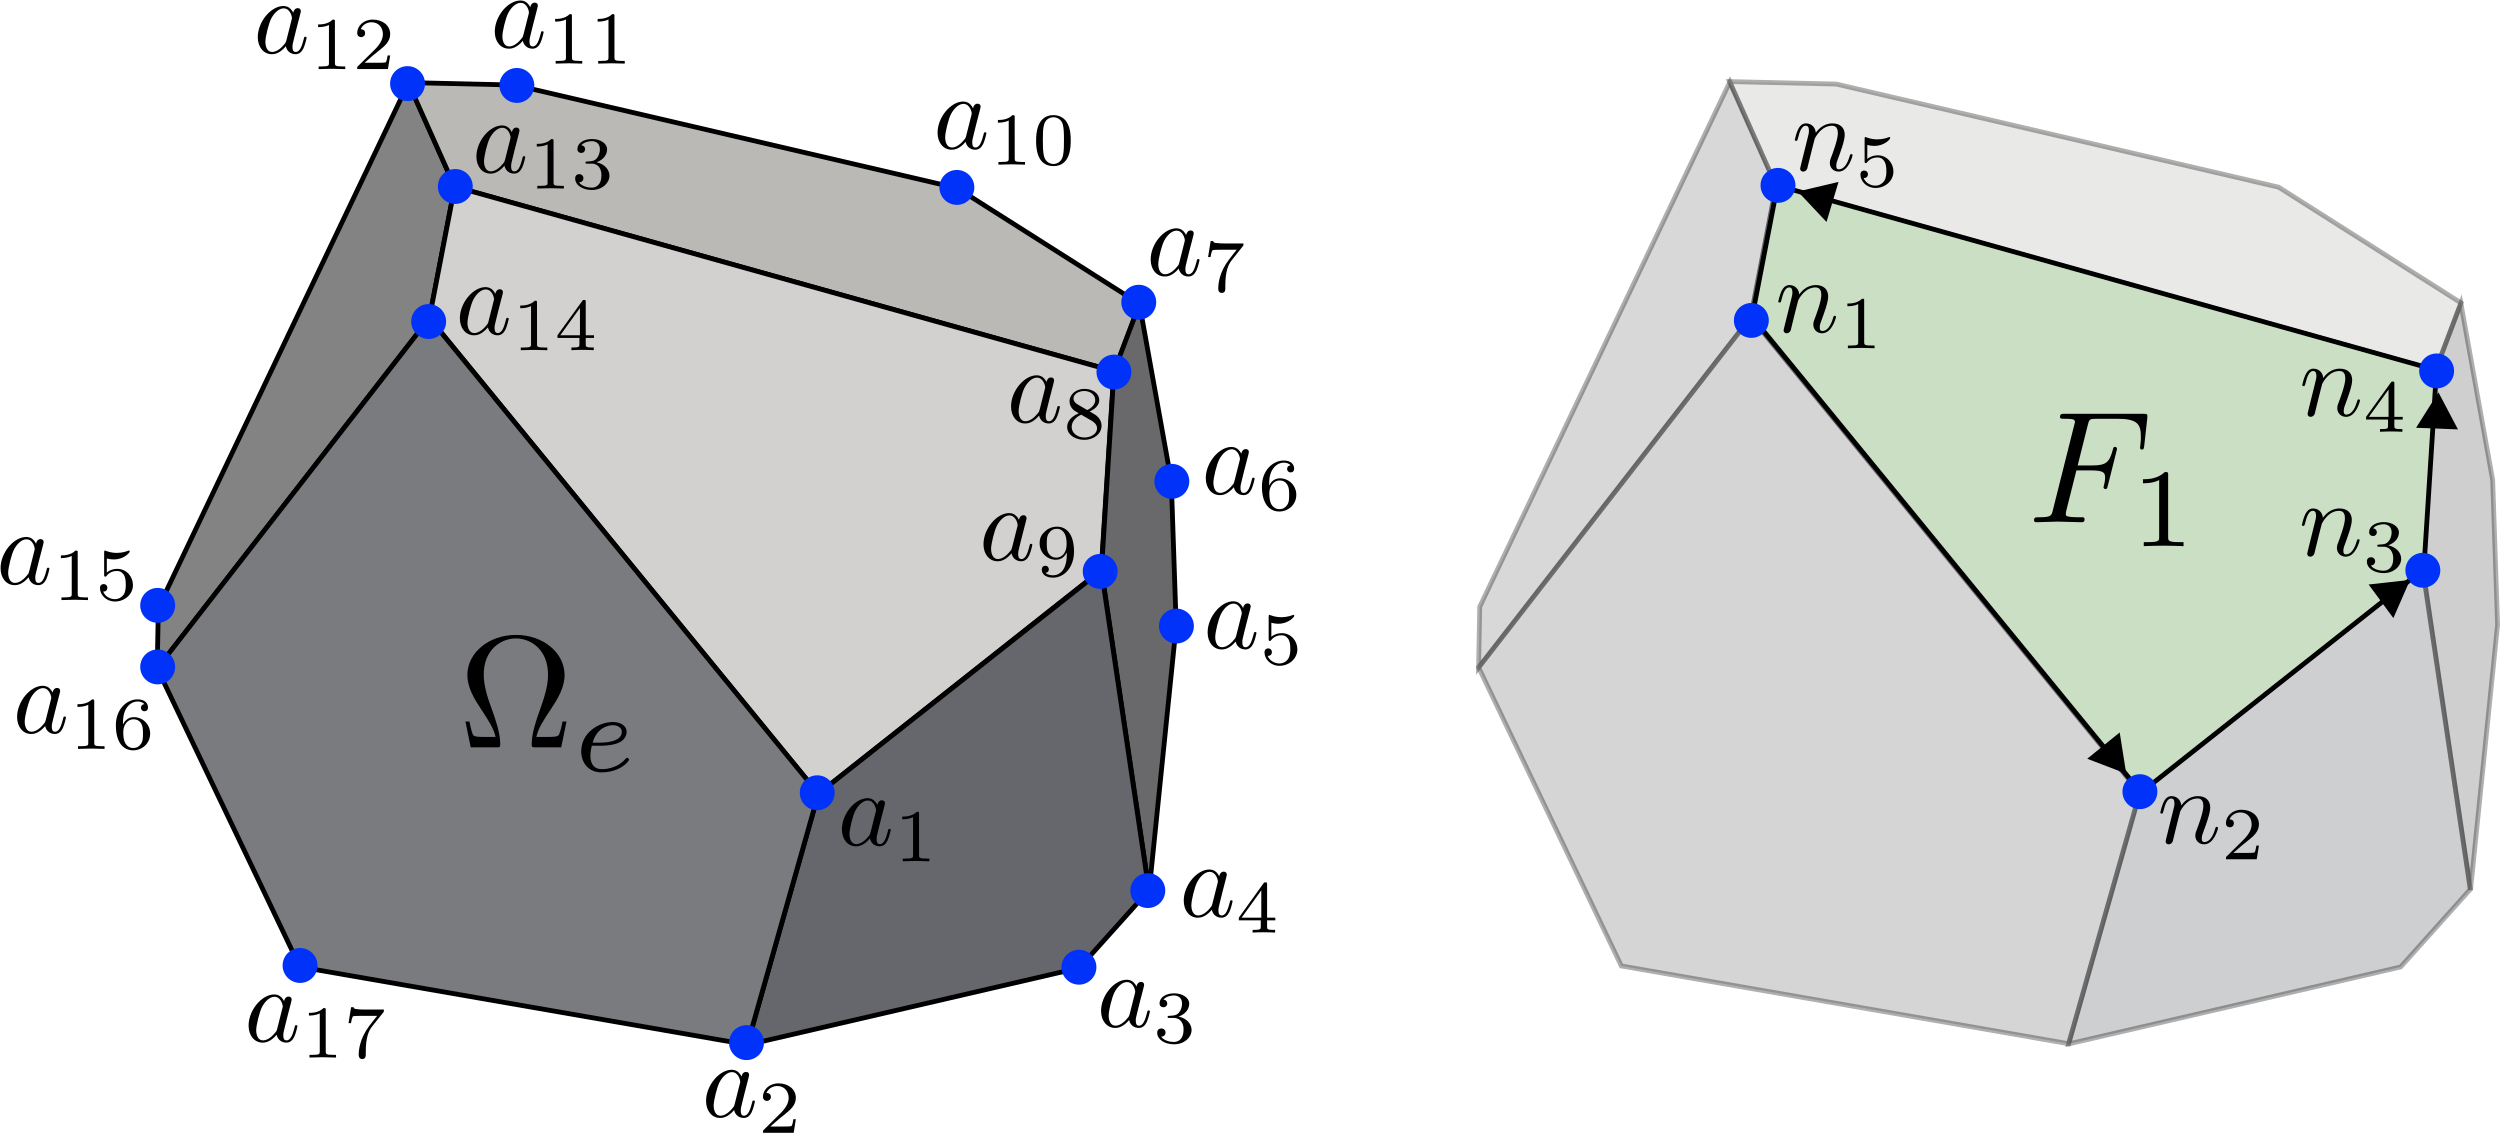 <?xml version="1.0" encoding="UTF-8" standalone="no"?>
<!-- Created with Inkscape (http://www.inkscape.org/) -->

<svg
   xmlns:ns0="http://www.iki.fi/pav/software/textext/"
   xmlns:dc="http://purl.org/dc/elements/1.1/"
   xmlns:cc="http://creativecommons.org/ns#"
   xmlns:rdf="http://www.w3.org/1999/02/22-rdf-syntax-ns#"
   xmlns:svg="http://www.w3.org/2000/svg"
   xmlns="http://www.w3.org/2000/svg"
   xmlns:sodipodi="http://sodipodi.sourceforge.net/DTD/sodipodi-0.dtd"
   xmlns:inkscape="http://www.inkscape.org/namespaces/inkscape"
   width="1943.922"
   height="881.402"
   id="svg2"
   version="1.1"
   inkscape:version="0.48.4 r9939"
   sodipodi:docname="polyhedron_data.svg">
  <sodipodi:namedview
     id="base"
     pagecolor="#ffffff"
     bordercolor="#666666"
     borderopacity="1.0"
     inkscape:pageopacity="0.0"
     inkscape:pageshadow="2"
     inkscape:zoom="0.24748737"
     inkscape:cx="1279.2519"
     inkscape:cy="480.75631"
     inkscape:document-units="px"
     inkscape:current-layer="layer1"
     showgrid="false"
     inkscape:window-width="1855"
     inkscape:window-height="1056"
     inkscape:window-x="65"
     inkscape:window-y="24"
     inkscape:window-maximized="1"
     fit-margin-top="0"
     fit-margin-left="0"
     fit-margin-right="0"
     fit-margin-bottom="0" />
  <defs
     id="defs4">
    <clipPath
       clipPathUnits="userSpaceOnUse"
       id="clipPath20828">
      <rect
         style="fill:#2900f7;fill-opacity:1;stroke:#ff2222;stroke-width:10;stroke-miterlimit:4;stroke-opacity:1;stroke-dasharray:none;stroke-dashoffset:0"
         id="rect20830"
         width="950"
         height="781.429"
         x="7605.046"
         y="2779.494" />
    </clipPath>
  </defs>
  <g
     id="layer1"
     inkscape:groupmode="layer"
     inkscape:label="Layer 1"
     transform="translate(-2616.372,-5675.915)">
    <g
       transform="translate(-538.518,-380.286)"
       id="g5111">
      <path
         style="opacity:0.313;fill:#838383;fill-opacity:1;stroke:#000000;stroke-width:3.75;stroke-linecap:butt;stroke-linejoin:miter;stroke-miterlimit:4;stroke-opacity:1;stroke-dasharray:none"
         d="m 4499.99,6119.863 35.893,80.714 -19.663,102.283 -211.627,272.489 0.884,-47.351 z"
         id="path3066-3-3-1-7"
         inkscape:connector-curvature="0" />
      <path
         style="opacity:0.313;fill:#bbb9b6;fill-opacity:1;stroke:#000000;stroke-width:3.75;stroke-linecap:butt;stroke-linejoin:miter;stroke-miterlimit:4;stroke-opacity:1;stroke-dasharray:none"
         d="m 4499.679,6119.644 36.239,80.939 512.905,143.568 19.698,-52.402 -141.834,-90.011 -344.018,-80.179 z"
         id="path3068-6-6-0-7"
         inkscape:connector-curvature="0" />
      <path
         style="opacity:0.313;fill:#d3d1cf;fill-opacity:1;stroke:#000000;stroke-width:3.75;stroke-linecap:butt;stroke-linejoin:miter;stroke-miterlimit:4;stroke-opacity:1;stroke-dasharray:none"
         d="m 4535.972,6200.578 -19.732,102.188 302.411,369.821 219.944,-173.882 9.849,-154.553 z"
         id="path3070-7-7-6-6"
         inkscape:connector-curvature="0" />
      <path
         style="opacity:0.313;fill:#69696b;fill-opacity:1;stroke:#000000;stroke-width:3.75;stroke-linecap:butt;stroke-linejoin:miter;stroke-miterlimit:4;stroke-opacity:1;stroke-dasharray:none"
         d="m 5068.395,6292.002 -19.824,52.149 -9.741,154.552 37.054,249.464 21.049,-206.089 -3.817,-112.661 z"
         id="path3072-5-5-3-7"
         inkscape:connector-curvature="0" />
      <path
         style="opacity:0.313;fill:#65676c;fill-opacity:1;stroke:#000000;stroke-width:3.75;stroke-linecap:butt;stroke-linejoin:miter;stroke-miterlimit:4;stroke-opacity:1;stroke-dasharray:none"
         d="m 4763.392,6867.915 258.161,-59.837 54.152,-60.357 -36.983,-248.764 -219.976,173.651 z"
         id="path3074-3-3-2-3"
         inkscape:connector-curvature="0"
         sodipodi:nodetypes="cccccc" />
      <path
         style="opacity:0.313;fill:#7a7b7f;fill-opacity:1;stroke:#000000;stroke-width:3.75;stroke-linecap:butt;stroke-linejoin:miter;stroke-miterlimit:4;stroke-opacity:1;stroke-dasharray:none"
         d="m 4304.588,6575.131 110.995,232.174 347.799,60.459 55.346,-195.22 -302.489,-369.735 z"
         id="path3076-5-5-0-6"
         inkscape:connector-curvature="0" />
    </g>
    <path
       inkscape:connector-curvature="0"
       id="path3066-3-3-2"
       d="m 2934.008,5740.333 35.893,80.714 -19.663,102.283 -211.627,272.489 0.884,-47.351 z"
       style="fill:#838383;fill-opacity:1;stroke:#000000;stroke-width:3.75;stroke-linecap:butt;stroke-linejoin:miter;stroke-miterlimit:4;stroke-opacity:1;stroke-dasharray:none" />
    <path
       inkscape:connector-curvature="0"
       id="path3068-6-6-06"
       d="m 2933.697,5740.114 36.239,80.939 512.905,143.568 19.698,-52.402 -141.834,-90.011 -344.018,-80.179 z"
       style="fill:#bbb9b6;fill-opacity:1;stroke:#000000;stroke-width:3.75;stroke-linecap:butt;stroke-linejoin:miter;stroke-miterlimit:4;stroke-opacity:1;stroke-dasharray:none" />
    <path
       inkscape:connector-curvature="0"
       id="path3070-7-7-8"
       d="m 2969.99,5821.047 -19.732,102.188 302.411,369.821 219.944,-173.882 9.849,-154.553 z"
       style="fill:#d3d1cf;fill-opacity:1;stroke:#000000;stroke-width:3.75;stroke-linecap:butt;stroke-linejoin:miter;stroke-miterlimit:4;stroke-opacity:1;stroke-dasharray:none" />
    <path
       inkscape:connector-curvature="0"
       id="path3072-5-5-9"
       d="m 3502.413,5912.471 -19.824,52.149 -9.741,154.552 37.054,249.464 21.049,-206.089 -3.817,-112.661 z"
       style="fill:#69696b;fill-opacity:1;stroke:#000000;stroke-width:3.75;stroke-linecap:butt;stroke-linejoin:miter;stroke-miterlimit:4;stroke-opacity:1;stroke-dasharray:none" />
    <path
       sodipodi:nodetypes="cccccc"
       inkscape:connector-curvature="0"
       id="path3074-3-3-26"
       d="m 3197.41,6488.384 258.161,-59.837 54.152,-60.357 -36.983,-248.764 -219.976,173.651 z"
       style="fill:#65676c;fill-opacity:1;stroke:#000000;stroke-width:3.75;stroke-linecap:butt;stroke-linejoin:miter;stroke-miterlimit:4;stroke-opacity:1;stroke-dasharray:none" />
    <path
       inkscape:connector-curvature="0"
       id="path3076-5-5-6"
       d="m 2738.607,6195.6 110.995,232.174 347.799,60.459 55.346,-195.22 -302.489,-369.735 z"
       style="fill:#7a7b7f;fill-opacity:1;stroke:#000000;stroke-width:3.75;stroke-linecap:butt;stroke-linejoin:miter;stroke-miterlimit:4;stroke-opacity:1;stroke-dasharray:none" />
    <path
       transform="translate(1988.26,2875.798)"
       d="m 975,3050.124 c 0,7.495 -6.076,13.571 -13.571,13.571 -7.495,0 -13.571,-6.076 -13.571,-13.571 0,-7.495 6.076,-13.572 13.571,-13.572 7.495,0 13.571,6.076 13.571,13.572 z"
       sodipodi:ry="13.571428"
       sodipodi:rx="13.571428"
       sodipodi:cy="3050.1243"
       sodipodi:cx="961.42859"
       id="path4803-495"
       style="fill:#0032f9;fill-opacity:1;stroke:none"
       sodipodi:type="arc" />
    <path
       transform="translate(2008.974,2770.798)"
       d="m 975,3050.124 c 0,7.495 -6.076,13.571 -13.571,13.571 -7.495,0 -13.571,-6.076 -13.571,-13.571 0,-7.495 6.076,-13.572 13.571,-13.572 7.495,0 13.571,6.076 13.571,13.572 z"
       sodipodi:ry="13.571428"
       sodipodi:rx="13.571428"
       sodipodi:cy="3050.1243"
       sodipodi:cx="961.42859"
       id="path4803-6-0"
       style="fill:#0032f9;fill-opacity:1;stroke:none"
       sodipodi:type="arc" />
    <path
       transform="translate(1971.832,2690.798)"
       d="m 975,3050.124 c 0,7.495 -6.076,13.571 -13.571,13.571 -7.495,0 -13.571,-6.076 -13.571,-13.571 0,-7.495 6.076,-13.572 13.571,-13.572 7.495,0 13.571,6.076 13.571,13.572 z"
       sodipodi:ry="13.571428"
       sodipodi:rx="13.571428"
       sodipodi:cy="3050.1243"
       sodipodi:cx="961.42859"
       id="path4803-5-4"
       style="fill:#0032f9;fill-opacity:1;stroke:none"
       sodipodi:type="arc" />
    <path
       transform="translate(2056.832,2692.227)"
       d="m 975,3050.124 c 0,7.495 -6.076,13.571 -13.571,13.571 -7.495,0 -13.571,-6.076 -13.571,-13.571 0,-7.495 6.076,-13.572 13.571,-13.572 7.495,0 13.571,6.076 13.571,13.572 z"
       sodipodi:ry="13.571428"
       sodipodi:rx="13.571428"
       sodipodi:cy="3050.1243"
       sodipodi:cx="961.42859"
       id="path4803-69-8"
       style="fill:#0032f9;fill-opacity:1;stroke:none"
       sodipodi:type="arc" />
    <path
       transform="translate(2398.974,2771.512)"
       d="m 975,3050.124 c 0,7.495 -6.076,13.571 -13.571,13.571 -7.495,0 -13.571,-6.076 -13.571,-13.571 0,-7.495 6.076,-13.572 13.571,-13.572 7.495,0 13.571,6.076 13.571,13.572 z"
       sodipodi:ry="13.571428"
       sodipodi:rx="13.571428"
       sodipodi:cy="3050.1243"
       sodipodi:cx="961.42859"
       id="path4803-3-7"
       style="fill:#0032f9;fill-opacity:1;stroke:none"
       sodipodi:type="arc" />
    <path
       transform="translate(2540.403,2860.798)"
       d="m 975,3050.124 c 0,7.495 -6.076,13.571 -13.571,13.571 -7.495,0 -13.571,-6.076 -13.571,-13.571 0,-7.495 6.076,-13.572 13.571,-13.572 7.495,0 13.571,6.076 13.571,13.572 z"
       sodipodi:ry="13.571428"
       sodipodi:rx="13.571428"
       sodipodi:cy="3050.1243"
       sodipodi:cx="961.42859"
       id="path4803-7-1"
       style="fill:#0032f9;fill-opacity:1;stroke:none"
       sodipodi:type="arc" />
    <path
       transform="translate(2521.117,2915.084)"
       d="m 975,3050.124 c 0,7.495 -6.076,13.571 -13.571,13.571 -7.495,0 -13.571,-6.076 -13.571,-13.571 0,-7.495 6.076,-13.572 13.571,-13.572 7.495,0 13.571,6.076 13.571,13.572 z"
       sodipodi:ry="13.571428"
       sodipodi:rx="13.571428"
       sodipodi:cy="3050.1243"
       sodipodi:cx="961.42859"
       id="path4803-4-7"
       style="fill:#0032f9;fill-opacity:1;stroke:none"
       sodipodi:type="arc" />
    <path
       transform="translate(2510.403,3070.084)"
       d="m 975,3050.124 c 0,7.495 -6.076,13.571 -13.571,13.571 -7.495,0 -13.571,-6.076 -13.571,-13.571 0,-7.495 6.076,-13.572 13.571,-13.572 7.495,0 13.571,6.076 13.571,13.572 z"
       sodipodi:ry="13.571428"
       sodipodi:rx="13.571428"
       sodipodi:cy="3050.1243"
       sodipodi:cx="961.42859"
       id="path4803-52-2"
       style="fill:#0032f9;fill-opacity:1;stroke:none"
       sodipodi:type="arc" />
    <path
       transform="translate(2290.403,3242.227)"
       d="m 975,3050.124 c 0,7.495 -6.076,13.571 -13.571,13.571 -7.495,0 -13.571,-6.076 -13.571,-13.571 0,-7.495 6.076,-13.572 13.571,-13.572 7.495,0 13.571,6.076 13.571,13.572 z"
       sodipodi:ry="13.571428"
       sodipodi:rx="13.571428"
       sodipodi:cy="3050.1243"
       sodipodi:cx="961.42859"
       id="path4803-54-7"
       style="fill:#0032f9;fill-opacity:1;stroke:none"
       sodipodi:type="arc" />
    <path
       transform="translate(2235.403,3436.512)"
       d="m 975,3050.124 c 0,7.495 -6.076,13.571 -13.571,13.571 -7.495,0 -13.571,-6.076 -13.571,-13.571 0,-7.495 6.076,-13.572 13.571,-13.572 7.495,0 13.571,6.076 13.571,13.572 z"
       sodipodi:ry="13.571428"
       sodipodi:rx="13.571428"
       sodipodi:cy="3050.1243"
       sodipodi:cx="961.42859"
       id="path4803-74-2"
       style="fill:#0032f9;fill-opacity:1;stroke:none"
       sodipodi:type="arc" />
    <path
       transform="translate(1888.26,3376.512)"
       d="m 975,3050.124 c 0,7.495 -6.076,13.571 -13.571,13.571 -7.495,0 -13.571,-6.076 -13.571,-13.571 0,-7.495 6.076,-13.572 13.571,-13.572 7.495,0 13.571,6.076 13.571,13.572 z"
       sodipodi:ry="13.571428"
       sodipodi:rx="13.571428"
       sodipodi:cy="3050.1243"
       sodipodi:cx="961.42859"
       id="path4803-43-2"
       style="fill:#0032f9;fill-opacity:1;stroke:none"
       sodipodi:type="arc" />
    <path
       transform="translate(1777.546,3144.369)"
       d="m 975,3050.124 c 0,7.495 -6.076,13.571 -13.571,13.571 -7.495,0 -13.571,-6.076 -13.571,-13.571 0,-7.495 6.076,-13.572 13.571,-13.572 7.495,0 13.571,6.076 13.571,13.572 z"
       sodipodi:ry="13.571428"
       sodipodi:rx="13.571428"
       sodipodi:cy="3050.1243"
       sodipodi:cx="961.42859"
       id="path4803-0-6"
       style="fill:#0032f9;fill-opacity:1;stroke:none"
       sodipodi:type="arc" />
    <path
       transform="translate(1777.546,3096.512)"
       d="m 975,3050.124 c 0,7.495 -6.076,13.571 -13.571,13.571 -7.495,0 -13.571,-6.076 -13.571,-13.571 0,-7.495 6.076,-13.572 13.571,-13.572 7.495,0 13.571,6.076 13.571,13.572 z"
       sodipodi:ry="13.571428"
       sodipodi:rx="13.571428"
       sodipodi:cy="3050.1243"
       sodipodi:cx="961.42859"
       id="path4803-78-1"
       style="fill:#0032f9;fill-opacity:1;stroke:none"
       sodipodi:type="arc" />
    <path
       transform="translate(2547.443,3318.261)"
       d="m 975,3050.124 c 0,7.495 -6.076,13.571 -13.571,13.571 -7.495,0 -13.571,-6.076 -13.571,-13.571 0,-7.495 6.076,-13.572 13.571,-13.572 7.495,0 13.571,6.076 13.571,13.572 z"
       sodipodi:ry="13.571428"
       sodipodi:rx="13.571428"
       sodipodi:cy="3050.1243"
       sodipodi:cx="961.42859"
       id="path4803-68-0"
       style="fill:#0032f9;fill-opacity:1;stroke:none"
       sodipodi:type="arc" />
    <path
       transform="translate(2493.905,3377.86)"
       d="m 975,3050.124 c 0,7.495 -6.076,13.571 -13.571,13.571 -7.495,0 -13.571,-6.076 -13.571,-13.571 0,-7.495 6.076,-13.572 13.571,-13.572 7.495,0 13.571,6.076 13.571,13.572 z"
       sodipodi:ry="13.571428"
       sodipodi:rx="13.571428"
       sodipodi:cy="3050.1243"
       sodipodi:cx="961.42859"
       id="path4803-8-6"
       style="fill:#0032f9;fill-opacity:1;stroke:none"
       sodipodi:type="arc" />
    <path
       transform="translate(2569.689,3112.584)"
       d="m 975,3050.124 c 0,7.495 -6.076,13.571 -13.571,13.571 -7.495,0 -13.571,-6.076 -13.571,-13.571 0,-7.495 6.076,-13.572 13.571,-13.572 7.495,0 13.571,6.076 13.571,13.572 z"
       sodipodi:ry="13.571428"
       sodipodi:rx="13.571428"
       sodipodi:cy="3050.1243"
       sodipodi:cx="961.42859"
       id="path4803-431-1"
       style="fill:#0032f9;fill-opacity:1;stroke:none"
       sodipodi:type="arc" />
    <path
       transform="translate(2566.131,3000.063)"
       d="m 975,3050.124 c 0,7.495 -6.076,13.571 -13.571,13.571 -7.495,0 -13.571,-6.076 -13.571,-13.571 0,-7.495 6.076,-13.572 13.571,-13.572 7.495,0 13.571,6.076 13.571,13.572 z"
       sodipodi:ry="13.571428"
       sodipodi:rx="13.571428"
       sodipodi:cy="3050.1243"
       sodipodi:cx="961.42859"
       id="path4803-49-5"
       style="fill:#0032f9;fill-opacity:1;stroke:none"
       sodipodi:type="arc" />
    <path
       inkscape:connector-curvature="0"
       id="path3070-7-7-8-9"
       d="m 3998.462,5820.186 -19.732,102.188 302.411,369.821 219.944,-173.882 9.849,-154.553 z"
       style="fill:#cadfc3;fill-opacity:1;stroke:#000000;stroke-width:3.75;stroke-linecap:butt;stroke-linejoin:miter;stroke-miterlimit:4;stroke-opacity:1;stroke-dasharray:none" />
    <path
       transform="translate(3016.731,2874.938)"
       d="m 975,3050.124 c 0,7.495 -6.076,13.571 -13.571,13.571 -7.495,0 -13.571,-6.076 -13.571,-13.571 0,-7.495 6.076,-13.572 13.571,-13.572 7.495,0 13.571,6.076 13.571,13.572 z"
       sodipodi:ry="13.571428"
       sodipodi:rx="13.571428"
       sodipodi:cy="3050.1243"
       sodipodi:cx="961.42859"
       id="path4803-495-4"
       style="fill:#0032f9;fill-opacity:1;stroke:none"
       sodipodi:type="arc" />
    <path
       transform="translate(3037.446,2769.938)"
       d="m 975,3050.124 c 0,7.495 -6.076,13.571 -13.571,13.571 -7.495,0 -13.571,-6.076 -13.571,-13.571 0,-7.495 6.076,-13.572 13.571,-13.572 7.495,0 13.571,6.076 13.571,13.572 z"
       sodipodi:ry="13.571428"
       sodipodi:rx="13.571428"
       sodipodi:cy="3050.1243"
       sodipodi:cx="961.42859"
       id="path4803-6-0-9"
       style="fill:#0032f9;fill-opacity:1;stroke:none"
       sodipodi:type="arc" />
    <path
       transform="translate(3549.588,2914.223)"
       d="m 975,3050.124 c 0,7.495 -6.076,13.571 -13.571,13.571 -7.495,0 -13.571,-6.076 -13.571,-13.571 0,-7.495 6.076,-13.572 13.571,-13.572 7.495,0 13.571,6.076 13.571,13.572 z"
       sodipodi:ry="13.571428"
       sodipodi:rx="13.571428"
       sodipodi:cy="3050.1243"
       sodipodi:cx="961.42859"
       id="path4803-4-7-0"
       style="fill:#0032f9;fill-opacity:1;stroke:none"
       sodipodi:type="arc" />
    <path
       transform="translate(3538.874,3069.223)"
       d="m 975,3050.124 c 0,7.495 -6.076,13.571 -13.571,13.571 -7.495,0 -13.571,-6.076 -13.571,-13.571 0,-7.495 6.076,-13.572 13.571,-13.572 7.495,0 13.571,6.076 13.571,13.572 z"
       sodipodi:ry="13.571428"
       sodipodi:rx="13.571428"
       sodipodi:cy="3050.1243"
       sodipodi:cx="961.42859"
       id="path4803-52-2-9"
       style="fill:#0032f9;fill-opacity:1;stroke:none"
       sodipodi:type="arc" />
    <path
       transform="translate(3318.874,3241.366)"
       d="m 975,3050.124 c 0,7.495 -6.076,13.571 -13.571,13.571 -7.495,0 -13.571,-6.076 -13.571,-13.571 0,-7.495 6.076,-13.572 13.571,-13.572 7.495,0 13.571,6.076 13.571,13.572 z"
       sodipodi:ry="13.571428"
       sodipodi:rx="13.571428"
       sodipodi:cy="3050.1243"
       sodipodi:cx="961.42859"
       id="path4803-54-7-1"
       style="fill:#0032f9;fill-opacity:1;stroke:none"
       sodipodi:type="arc" />
    <g
       ns0:preamble=""
       ns0:text="$a_1$"
       word-spacing="normal"
       letter-spacing="normal"
       font-size-adjust="none"
       font-stretch="normal"
       font-weight="normal"
       font-variant="normal"
       font-style="normal"
       stroke-miterlimit="10.433"
       xml:space="preserve"
       transform="matrix(8.329,0,0,-8.329,1406.73,11807.238)"
       id="content"
       style="font-style:normal;font-variant:normal;font-weight:normal;font-stretch:normal;letter-spacing:normal;word-spacing:normal;text-anchor:start;fill:none;stroke:#000000;stroke-linecap:butt;stroke-linejoin:miter;stroke-miterlimit:10.433;stroke-opacity:1;stroke-dasharray:none;stroke-dashoffset:0"><path
         id="path5309"
         d="m 227.14,660.99 -0.01,0.03 -0.02,0.04 -0.02,0.03 -0.02,0.03 -0.02,0.03 -0.02,0.04 -0.02,0.03 -0.02,0.02 -0.03,0.03 -0.02,0.03 -0.02,0.03 -0.03,0.02 -0.02,0.03 -0.03,0.02 -0.03,0.02 -0.02,0.03 -0.03,0.02 -0.03,0.02 -0.03,0.01 -0.03,0.02 -0.04,0.02 -0.03,0.01 -0.03,0.02 -0.04,0.01 -0.03,0.01 -0.04,0.01 -0.03,0.01 -0.04,0 -0.04,0.01 -0.04,0 -0.04,0.01 -0.04,0 c -1.17,0 -2.4,-1.47 -2.4,-2.91 0,-0.94 0.55,-1.59 1.32,-1.59 l 0.02,0.21 c -0.49,0 -0.63,0.55 -0.63,0.94 0,0.5 0.31,1.72 0.54,2.17 0.31,0.59 0.76,0.96 1.16,0.96 0.64,0 0.78,-0.82 0.78,-0.88 0,-0.06 -0.02,-0.12 -0.03,-0.17 l -0.49,-1.94 c -0.05,-0.18 -0.05,-0.2 -0.2,-0.37 -0.44,-0.55 -0.85,-0.71 -1.13,-0.71 l -0.02,-0.21 c 0.2,0 0.7,0.03 1.3,0.74 0.08,-0.42 0.42,-0.74 0.9,-0.74 0.35,0 0.58,0.22 0.74,0.54 0.17,0.36 0.3,0.97 0.3,0.99 0,0.1 -0.09,0.1 -0.12,0.1 -0.1,0 -0.11,-0.04 -0.14,-0.18 -0.17,-0.65 -0.35,-1.24 -0.76,-1.24 -0.27,0 -0.3,0.26 -0.3,0.46 0,0.22 0.02,0.3 0.13,0.74 0.11,0.41 0.13,0.51 0.22,0.89 l 0.36,1.39 c 0.07,0.28 0.07,0.3 0.07,0.34 0,0.17 -0.12,0.27 -0.29,0.27 -0.24,0 -0.39,-0.22 -0.42,-0.44 z"
         inkscape:connector-curvature="0"
         style="fill:#000000;stroke-width:0" /><path
         id="path5311"
         d="m 231.03,660.16 0,0.01 0,0.01 0,0.01 0,0.01 0,0 0,0.01 0,0.01 0,0.01 0,0 0,0.01 0,0.01 0,0 0,0.01 0,0 0,0.01 0,0 -0.01,0.01 0,0 0,0.01 0,0.01 0,0.01 -0.01,0 0,0.01 -0.01,0.01 0,0 -0.01,0.01 0,0 -0.01,0 -0.01,0.01 0,0 -0.01,0 -0.01,0 -0.01,0 0,0 -0.01,0 0,0.01 -0.01,0 -0.01,0 0,0 -0.01,0 -0.01,0 0,0 -0.01,0 -0.01,0 -0.01,0 0,0 -0.01,0 -0.01,0 -0.01,0 -0.01,0 c -0.44,-0.44 -1.08,-0.45 -1.36,-0.45 v -0.25 c 0.16,0 0.62,0 1.01,0.2 v -3.55 c 0,-0.23 0,-0.32 -0.7,-0.32 h -0.26 v -0.25 c 0.12,0.01 0.98,0.03 1.24,0.03 0.21,0 1.09,-0.02 1.24,-0.03 v 0.25 h -0.26 c -0.7,0 -0.7,0.09 -0.7,0.32 z"
         inkscape:connector-curvature="0"
         style="fill:#000000;stroke-width:0" /></g>    <g
       id="g5955"
       transform="matrix(8.329,0,0,-8.329,1301.108,12018.428)"
       xml:space="preserve"
       stroke-miterlimit="10.433"
       font-style="normal"
       font-variant="normal"
       font-weight="normal"
       font-stretch="normal"
       font-size-adjust="none"
       letter-spacing="normal"
       word-spacing="normal"
       ns0:text="$a_2$"
       ns0:preamble=""
       style="font-style:normal;font-variant:normal;font-weight:normal;font-stretch:normal;letter-spacing:normal;word-spacing:normal;text-anchor:start;fill:none;stroke:#000000;stroke-linecap:butt;stroke-linejoin:miter;stroke-miterlimit:10.433;stroke-opacity:1;stroke-dasharray:none;stroke-dashoffset:0"><path
         d="m 227.14,660.99 -0.01,0.03 -0.02,0.04 -0.02,0.03 -0.02,0.03 -0.02,0.03 -0.02,0.04 -0.02,0.03 -0.02,0.02 -0.03,0.03 -0.02,0.03 -0.02,0.03 -0.03,0.02 -0.02,0.03 -0.03,0.02 -0.03,0.02 -0.02,0.03 -0.03,0.02 -0.03,0.02 -0.03,0.01 -0.03,0.02 -0.04,0.02 -0.03,0.01 -0.03,0.02 -0.04,0.01 -0.03,0.01 -0.04,0.01 -0.03,0.01 -0.04,0 -0.04,0.01 -0.04,0 -0.04,0.01 -0.04,0 c -1.17,0 -2.4,-1.47 -2.4,-2.91 0,-0.94 0.55,-1.59 1.32,-1.59 l 0.02,0.21 c -0.49,0 -0.63,0.55 -0.63,0.94 0,0.5 0.31,1.72 0.54,2.17 0.31,0.59 0.76,0.96 1.16,0.96 0.64,0 0.78,-0.82 0.78,-0.88 0,-0.06 -0.02,-0.12 -0.03,-0.17 l -0.49,-1.94 c -0.05,-0.18 -0.05,-0.2 -0.2,-0.37 -0.44,-0.55 -0.85,-0.71 -1.13,-0.71 l -0.02,-0.21 c 0.2,0 0.7,0.03 1.3,0.74 0.08,-0.42 0.42,-0.74 0.9,-0.74 0.35,0 0.58,0.22 0.74,0.54 0.17,0.36 0.3,0.97 0.3,0.99 0,0.1 -0.09,0.1 -0.12,0.1 -0.1,0 -0.11,-0.04 -0.14,-0.18 -0.17,-0.65 -0.35,-1.24 -0.76,-1.24 -0.27,0 -0.3,0.26 -0.3,0.46 0,0.22 0.02,0.3 0.13,0.74 0.11,0.41 0.13,0.51 0.22,0.89 l 0.36,1.39 c 0.07,0.28 0.07,0.3 0.07,0.34 0,0.17 -0.12,0.27 -0.29,0.27 -0.24,0 -0.39,-0.22 -0.42,-0.44 z"
         id="path5957"
         inkscape:connector-curvature="0"
         style="fill:#000000;stroke-width:0" /><path
         d="m 232.21,657.01 h -0.23 c -0.02,-0.16 -0.09,-0.57 -0.18,-0.64 -0.06,-0.04 -0.59,-0.04 -0.69,-0.04 h -1.28 c 0.73,0.65 0.97,0.84 1.39,1.17 0.51,0.41 0.99,0.84 0.99,1.5 0,0.84 -0.73,1.36 -1.62,1.36 -0.87,0 -1.45,-0.61 -1.45,-1.25 0,-0.35 0.3,-0.39 0.37,-0.39 0.16,0 0.37,0.12 0.37,0.37 0,0.13 -0.05,0.37 -0.42,0.37 0.22,0.5 0.69,0.65 1.02,0.65 0.7,0 1.06,-0.54 1.06,-1.11 0,-0.6 -0.43,-1.08 -0.66,-1.33 l -1.67,-1.66 c -0.07,-0.06 -0.07,-0.07 -0.07,-0.27 h 2.87 z"
         id="path5959"
         inkscape:connector-curvature="0"
         style="fill:#000000;stroke-width:0" /></g>    <g
       style="font-style:normal;font-variant:normal;font-weight:normal;font-stretch:normal;letter-spacing:normal;word-spacing:normal;text-anchor:start;fill:none;stroke:#000000;stroke-linecap:butt;stroke-linejoin:miter;stroke-miterlimit:10.433;stroke-opacity:1;stroke-dasharray:none;stroke-dashoffset:0"
       ns0:preamble=""
       ns0:text="$a_3$"
       word-spacing="normal"
       letter-spacing="normal"
       font-size-adjust="none"
       font-stretch="normal"
       font-weight="normal"
       font-variant="normal"
       font-style="normal"
       stroke-miterlimit="10.433"
       xml:space="preserve"
       transform="matrix(8.329,0,0,-8.329,1608.25,11948.428)"
       id="g6436"><path
         id="path6438"
         d="m 227.14,660.99 -0.01,0.03 -0.02,0.04 -0.02,0.03 -0.02,0.03 -0.02,0.03 -0.02,0.04 -0.02,0.03 -0.02,0.02 -0.03,0.03 -0.02,0.03 -0.02,0.03 -0.03,0.02 -0.02,0.03 -0.03,0.02 -0.03,0.02 -0.02,0.03 -0.03,0.02 -0.03,0.02 -0.03,0.01 -0.03,0.02 -0.04,0.02 -0.03,0.01 -0.03,0.02 -0.04,0.01 -0.03,0.01 -0.04,0.01 -0.03,0.01 -0.04,0 -0.04,0.01 -0.04,0 -0.04,0.01 -0.04,0 c -1.17,0 -2.4,-1.47 -2.4,-2.91 0,-0.94 0.55,-1.59 1.32,-1.59 l 0.02,0.21 c -0.49,0 -0.63,0.55 -0.63,0.94 0,0.5 0.31,1.72 0.54,2.17 0.31,0.59 0.76,0.96 1.16,0.96 0.64,0 0.78,-0.82 0.78,-0.88 0,-0.06 -0.02,-0.12 -0.03,-0.17 l -0.49,-1.94 c -0.05,-0.18 -0.05,-0.2 -0.2,-0.37 -0.44,-0.55 -0.85,-0.71 -1.13,-0.71 l -0.02,-0.21 c 0.2,0 0.7,0.03 1.3,0.74 0.08,-0.42 0.42,-0.74 0.9,-0.74 0.35,0 0.58,0.22 0.74,0.54 0.17,0.36 0.3,0.97 0.3,0.99 0,0.1 -0.09,0.1 -0.12,0.1 -0.1,0 -0.11,-0.04 -0.14,-0.18 -0.17,-0.65 -0.35,-1.24 -0.76,-1.24 -0.27,0 -0.3,0.26 -0.3,0.46 0,0.22 0.02,0.3 0.13,0.74 0.11,0.41 0.13,0.51 0.22,0.89 l 0.36,1.39 c 0.07,0.28 0.07,0.3 0.07,0.34 0,0.17 -0.12,0.27 -0.29,0.27 -0.24,0 -0.39,-0.22 -0.42,-0.44 z"
         inkscape:connector-curvature="0"
         style="fill:#000000;stroke-width:0" /><path
         id="path6440"
         d="m 230.6,658.06 0.05,0 0.05,0 0.05,-0.01 0.05,0 0.04,-0.01 0.05,-0.02 0.04,-0.01 0.04,-0.02 0.05,-0.02 0.04,-0.02 0.04,-0.02 0.03,-0.02 0.04,-0.03 0.03,-0.03 0.04,-0.03 0.03,-0.04 0.03,-0.03 0.03,-0.04 0.03,-0.04 0.02,-0.05 0.02,-0.04 0.03,-0.05 0.02,-0.05 0.01,-0.05 0.02,-0.05 0.01,-0.06 0.02,-0.05 0.01,-0.06 0,-0.07 0.01,-0.06 0,-0.07 0,-0.07 c 0,-0.86 -0.5,-1.12 -0.9,-1.12 -0.28,0 -0.89,0.08 -1.19,0.49 0.33,0.02 0.41,0.24 0.41,0.39 0,0.22 -0.17,0.38 -0.39,0.38 -0.19,0 -0.39,-0.11 -0.39,-0.4 0,-0.65 0.73,-1.08 1.57,-1.08 0.97,0 1.64,0.65 1.64,1.34 0,0.55 -0.45,1.09 -1.21,1.25 0.73,0.26 0.99,0.78 0.99,1.21 0,0.55 -0.63,0.96 -1.41,0.96 -0.77,0 -1.36,-0.38 -1.36,-0.93 0,-0.24 0.15,-0.37 0.36,-0.37 0.22,0 0.36,0.16 0.36,0.35 0,0.2 -0.14,0.35 -0.36,0.36 0.25,0.31 0.73,0.39 0.98,0.39 0.32,0 0.76,-0.16 0.76,-0.76 0,-0.29 -0.1,-0.61 -0.28,-0.83 -0.23,-0.26 -0.43,-0.28 -0.77,-0.3 -0.18,-0.01 -0.19,-0.01 -0.23,-0.02 -0.01,0 -0.07,-0.01 -0.07,-0.09 0,-0.1 0.06,-0.1 0.18,-0.1 z"
         inkscape:connector-curvature="0"
         style="fill:#000000;stroke-width:0" /></g>    <g
       id="g6917"
       transform="matrix(8.329,0,0,-8.329,1672.536,11862.713)"
       xml:space="preserve"
       stroke-miterlimit="10.433"
       font-style="normal"
       font-variant="normal"
       font-weight="normal"
       font-stretch="normal"
       font-size-adjust="none"
       letter-spacing="normal"
       word-spacing="normal"
       ns0:text="$a_4$"
       ns0:preamble=""
       style="font-style:normal;font-variant:normal;font-weight:normal;font-stretch:normal;letter-spacing:normal;word-spacing:normal;text-anchor:start;fill:none;stroke:#000000;stroke-linecap:butt;stroke-linejoin:miter;stroke-miterlimit:10.433;stroke-opacity:1;stroke-dasharray:none;stroke-dashoffset:0"><path
         d="m 227.14,660.99 -0.01,0.03 -0.02,0.04 -0.02,0.03 -0.02,0.03 -0.02,0.03 -0.02,0.04 -0.02,0.03 -0.02,0.02 -0.03,0.03 -0.02,0.03 -0.02,0.03 -0.03,0.02 -0.02,0.03 -0.03,0.02 -0.03,0.02 -0.02,0.03 -0.03,0.02 -0.03,0.02 -0.03,0.01 -0.03,0.02 -0.04,0.02 -0.03,0.01 -0.03,0.02 -0.04,0.01 -0.03,0.01 -0.04,0.01 -0.03,0.01 -0.04,0 -0.04,0.01 -0.04,0 -0.04,0.01 -0.04,0 c -1.17,0 -2.4,-1.47 -2.4,-2.91 0,-0.94 0.55,-1.59 1.32,-1.59 l 0.02,0.21 c -0.49,0 -0.63,0.55 -0.63,0.94 0,0.5 0.31,1.72 0.54,2.17 0.31,0.59 0.76,0.96 1.16,0.96 0.64,0 0.78,-0.82 0.78,-0.88 0,-0.06 -0.02,-0.12 -0.03,-0.17 l -0.49,-1.94 c -0.05,-0.18 -0.05,-0.2 -0.2,-0.37 -0.44,-0.55 -0.85,-0.71 -1.13,-0.71 l -0.02,-0.21 c 0.2,0 0.7,0.03 1.3,0.74 0.08,-0.42 0.42,-0.74 0.9,-0.74 0.35,0 0.58,0.22 0.74,0.54 0.17,0.36 0.3,0.97 0.3,0.99 0,0.1 -0.09,0.1 -0.12,0.1 -0.1,0 -0.11,-0.04 -0.14,-0.18 -0.17,-0.65 -0.35,-1.24 -0.76,-1.24 -0.27,0 -0.3,0.26 -0.3,0.46 0,0.22 0.02,0.3 0.13,0.74 0.11,0.41 0.13,0.51 0.22,0.89 l 0.36,1.39 c 0.07,0.28 0.07,0.3 0.07,0.34 0,0.17 -0.12,0.27 -0.29,0.27 -0.24,0 -0.39,-0.22 -0.42,-0.44 z"
         id="path6919"
         inkscape:connector-curvature="0"
         style="fill:#000000;stroke-width:0" /><path
         d="m 232.38,656.88 v 0.25 h -0.77 v 3.1 c 0,0.15 0,0.2 -0.15,0.2 -0.09,0 -0.12,0 -0.19,-0.1 l -2.3,-3.2 v -0.25 h 2.05 l 0.05,0.25 h -1.84 l 1.84,2.55 v -2.55 l -0.05,-0.25 v -0.57 c 0,-0.23 0,-0.32 -0.57,-0.32 h -0.19 v -0.25 c 0.35,0.02 0.8,0.03 1.05,0.03 0.26,0 0.7,-0.01 1.05,-0.03 v 0.25 h -0.19 c -0.56,0 -0.56,0.09 -0.56,0.32 v 0.57 z"
         id="path6921"
         inkscape:connector-curvature="0"
         style="fill:#000000;stroke-width:0" /></g>    <g
       style="font-style:normal;font-variant:normal;font-weight:normal;font-stretch:normal;letter-spacing:normal;word-spacing:normal;text-anchor:start;fill:none;stroke:#000000;stroke-linecap:butt;stroke-linejoin:miter;stroke-miterlimit:10.433;stroke-opacity:1;stroke-dasharray:none;stroke-dashoffset:0"
       ns0:preamble=""
       ns0:text="$a_5$"
       word-spacing="normal"
       letter-spacing="normal"
       font-size-adjust="none"
       font-stretch="normal"
       font-weight="normal"
       font-variant="normal"
       font-style="normal"
       stroke-miterlimit="10.433"
       xml:space="preserve"
       transform="matrix(8.329,0,0,-8.329,1691.108,11654.142)"
       id="g7398"><path
         id="path7400"
         d="m 227.14,660.99 -0.01,0.03 -0.02,0.04 -0.02,0.03 -0.02,0.03 -0.02,0.03 -0.02,0.04 -0.02,0.03 -0.02,0.02 -0.03,0.03 -0.02,0.03 -0.02,0.03 -0.03,0.02 -0.02,0.03 -0.03,0.02 -0.03,0.02 -0.02,0.03 -0.03,0.02 -0.03,0.02 -0.03,0.01 -0.03,0.02 -0.04,0.02 -0.03,0.01 -0.03,0.02 -0.04,0.01 -0.03,0.01 -0.04,0.01 -0.03,0.01 -0.04,0 -0.04,0.01 -0.04,0 -0.04,0.01 -0.04,0 c -1.17,0 -2.4,-1.47 -2.4,-2.91 0,-0.94 0.55,-1.59 1.32,-1.59 l 0.02,0.21 c -0.49,0 -0.63,0.55 -0.63,0.94 0,0.5 0.31,1.72 0.54,2.17 0.31,0.59 0.76,0.96 1.16,0.96 0.64,0 0.78,-0.82 0.78,-0.88 0,-0.06 -0.02,-0.12 -0.03,-0.17 l -0.49,-1.94 c -0.05,-0.18 -0.05,-0.2 -0.2,-0.37 -0.44,-0.55 -0.85,-0.71 -1.13,-0.71 l -0.02,-0.21 c 0.2,0 0.7,0.03 1.3,0.74 0.08,-0.42 0.42,-0.74 0.9,-0.74 0.35,0 0.58,0.22 0.74,0.54 0.17,0.36 0.3,0.97 0.3,0.99 0,0.1 -0.09,0.1 -0.12,0.1 -0.1,0 -0.11,-0.04 -0.14,-0.18 -0.17,-0.65 -0.35,-1.24 -0.76,-1.24 -0.27,0 -0.3,0.26 -0.3,0.46 0,0.22 0.02,0.3 0.13,0.74 0.11,0.41 0.13,0.51 0.22,0.89 l 0.36,1.39 c 0.07,0.28 0.07,0.3 0.07,0.34 0,0.17 -0.12,0.27 -0.29,0.27 -0.24,0 -0.39,-0.22 -0.42,-0.44 z"
         inkscape:connector-curvature="0"
         style="fill:#000000;stroke-width:0" /><path
         id="path7402"
         d="m 229.78,659.62 0.03,-0.01 0.03,0 0.03,-0.01 0.03,-0.01 0.03,0 0.03,-0.01 0.03,-0.01 0.03,0 0.02,-0.01 0.03,0 0.02,0 0.03,-0.01 0.02,0 0.02,0 0.03,-0.01 0.02,0 0.02,0 0.02,0 0.02,0 0.01,0 0.02,-0.01 0.02,0 0.02,0 0.01,0 0.02,0 0.01,0 0.01,0 0.02,0 0.01,0 0.01,0 0.01,0 0.01,0 c 0.92,0 1.47,0.63 1.47,0.73 0,0.08 -0.05,0.1 -0.09,0.1 -0.01,0 -0.03,0 -0.05,-0.02 -0.17,-0.06 -0.54,-0.2 -1.05,-0.2 -0.2,0 -0.57,0.01 -1.02,0.18 -0.07,0.04 -0.09,0.04 -0.09,0.04 -0.09,0 -0.09,-0.08 -0.09,-0.19 v -2.05 c 0,-0.12 0,-0.2 0.11,-0.2 0.06,0 0.07,0.01 0.14,0.1 0.3,0.38 0.72,0.43 0.97,0.43 0.41,0 0.6,-0.33 0.64,-0.39 0.12,-0.23 0.16,-0.49 0.16,-0.89 0,-0.21 0,-0.62 -0.21,-0.93 -0.17,-0.25 -0.47,-0.42 -0.81,-0.42 -0.45,0 -0.92,0.26 -1.09,0.71 0.26,-0.02 0.39,0.16 0.39,0.34 0,0.3 -0.25,0.36 -0.34,0.36 -0.02,0 -0.35,0 -0.35,-0.38 0,-0.62 0.57,-1.25 1.4,-1.25 0.89,0 1.67,0.66 1.67,1.54 0,0.78 -0.59,1.51 -1.46,1.51 -0.3,0 -0.67,-0.08 -0.97,-0.34 z"
         inkscape:connector-curvature="0"
         style="fill:#000000;stroke-width:0" /></g>    <g
       id="g7879"
       transform="matrix(8.329,0,0,-8.329,1689.679,11534.142)"
       xml:space="preserve"
       stroke-miterlimit="10.433"
       font-style="normal"
       font-variant="normal"
       font-weight="normal"
       font-stretch="normal"
       font-size-adjust="none"
       letter-spacing="normal"
       word-spacing="normal"
       ns0:text="$a_6$"
       ns0:preamble=""
       style="font-style:normal;font-variant:normal;font-weight:normal;font-stretch:normal;letter-spacing:normal;word-spacing:normal;text-anchor:start;fill:none;stroke:#000000;stroke-linecap:butt;stroke-linejoin:miter;stroke-miterlimit:10.433;stroke-opacity:1;stroke-dasharray:none;stroke-dashoffset:0"><path
         d="m 227.14,660.99 -0.01,0.03 -0.02,0.04 -0.02,0.03 -0.02,0.03 -0.02,0.03 -0.02,0.04 -0.02,0.03 -0.02,0.02 -0.03,0.03 -0.02,0.03 -0.02,0.03 -0.03,0.02 -0.02,0.03 -0.03,0.02 -0.03,0.02 -0.02,0.03 -0.03,0.02 -0.03,0.02 -0.03,0.01 -0.03,0.02 -0.04,0.02 -0.03,0.01 -0.03,0.02 -0.04,0.01 -0.03,0.01 -0.04,0.01 -0.03,0.01 -0.04,0 -0.04,0.01 -0.04,0 -0.04,0.01 -0.04,0 c -1.17,0 -2.4,-1.47 -2.4,-2.91 0,-0.94 0.55,-1.59 1.32,-1.59 l 0.02,0.21 c -0.49,0 -0.63,0.55 -0.63,0.94 0,0.5 0.31,1.72 0.54,2.17 0.31,0.59 0.76,0.96 1.16,0.96 0.64,0 0.78,-0.82 0.78,-0.88 0,-0.06 -0.02,-0.12 -0.03,-0.17 l -0.49,-1.94 c -0.05,-0.18 -0.05,-0.2 -0.2,-0.37 -0.44,-0.55 -0.85,-0.71 -1.13,-0.71 l -0.02,-0.21 c 0.2,0 0.7,0.03 1.3,0.74 0.08,-0.42 0.42,-0.74 0.9,-0.74 0.35,0 0.58,0.22 0.74,0.54 0.17,0.36 0.3,0.97 0.3,0.99 0,0.1 -0.09,0.1 -0.12,0.1 -0.1,0 -0.11,-0.04 -0.14,-0.18 -0.17,-0.65 -0.35,-1.24 -0.76,-1.24 -0.27,0 -0.3,0.26 -0.3,0.46 0,0.22 0.02,0.3 0.13,0.74 0.11,0.41 0.13,0.51 0.22,0.89 l 0.36,1.39 c 0.07,0.28 0.07,0.3 0.07,0.34 0,0.17 -0.12,0.27 -0.29,0.27 -0.24,0 -0.39,-0.22 -0.42,-0.44 z"
         id="path7881"
         inkscape:connector-curvature="0"
         style="fill:#000000;stroke-width:0" /><path
         d="m 229.74,658.02 0,0.1 0.01,0.11 0,0.1 0,0.1 0.01,0.1 0.01,0.1 0.01,0.1 0.02,0.09 0.02,0.1 0.02,0.09 0.03,0.09 0.03,0.09 0.01,0.04 0.02,0.05 0.02,0.04 0.02,0.04 0.02,0.04 0.02,0.04 0.02,0.04 0.03,0.04 c 0.23,0.38 0.61,0.64 1.06,0.64 0.2,0 0.48,-0.06 0.62,-0.25 -0.17,-0.01 -0.32,-0.13 -0.32,-0.33 0,-0.17 0.12,-0.33 0.33,-0.33 0.21,0 0.33,0.14 0.33,0.34 0,0.41 -0.29,0.77 -0.98,0.77 -1,0 -2.03,-0.92 -2.03,-2.41 0,-1.81 0.85,-2.35 1.62,-2.35 0.85,0 1.59,0.65 1.59,1.56 0,0.88 -0.71,1.54 -1.52,1.54 l -0.03,-0.2 c 0.31,0 0.53,-0.12 0.7,-0.38 0.17,-0.27 0.18,-0.56 0.18,-0.96 0,-0.4 0,-0.69 -0.19,-0.96 -0.17,-0.24 -0.39,-0.38 -0.73,-0.38 h 0 c -0.35,0 -0.62,0.21 -0.77,0.51 -0.1,0.21 -0.16,0.56 -0.16,0.98 0,0.67 0.41,1.19 0.97,1.19 l 0.03,0.2 c -0.56,0 -0.86,-0.37 -1.02,-0.68 z"
         id="path7883"
         inkscape:connector-curvature="0"
         style="fill:#000000;stroke-width:0" /></g>    <g
       style="font-style:normal;font-variant:normal;font-weight:normal;font-stretch:normal;letter-spacing:normal;word-spacing:normal;text-anchor:start;fill:none;stroke:#000000;stroke-linecap:butt;stroke-linejoin:miter;stroke-miterlimit:10.433;stroke-opacity:1;stroke-dasharray:none;stroke-dashoffset:0"
       ns0:preamble=""
       ns0:text="$a_7$"
       word-spacing="normal"
       letter-spacing="normal"
       font-size-adjust="none"
       font-stretch="normal"
       font-weight="normal"
       font-variant="normal"
       font-style="normal"
       stroke-miterlimit="10.433"
       xml:space="preserve"
       transform="matrix(8.329,0,0,-8.329,1646.822,11364.142)"
       id="g8360"><path
         id="path8362"
         d="m 227.14,660.99 -0.01,0.03 -0.02,0.04 -0.02,0.03 -0.02,0.03 -0.02,0.03 -0.02,0.04 -0.02,0.03 -0.02,0.02 -0.03,0.03 -0.02,0.03 -0.02,0.03 -0.03,0.02 -0.02,0.03 -0.03,0.02 -0.03,0.02 -0.02,0.03 -0.03,0.02 -0.03,0.02 -0.03,0.01 -0.03,0.02 -0.04,0.02 -0.03,0.01 -0.03,0.02 -0.04,0.01 -0.03,0.01 -0.04,0.01 -0.03,0.01 -0.04,0 -0.04,0.01 -0.04,0 -0.04,0.01 -0.04,0 c -1.17,0 -2.4,-1.47 -2.4,-2.91 0,-0.94 0.55,-1.59 1.32,-1.59 l 0.02,0.21 c -0.49,0 -0.63,0.55 -0.63,0.94 0,0.5 0.31,1.72 0.54,2.17 0.31,0.59 0.76,0.96 1.16,0.96 0.64,0 0.78,-0.82 0.78,-0.88 0,-0.06 -0.02,-0.12 -0.03,-0.17 l -0.49,-1.94 c -0.05,-0.18 -0.05,-0.2 -0.2,-0.37 -0.44,-0.55 -0.85,-0.71 -1.13,-0.71 l -0.02,-0.21 c 0.2,0 0.7,0.03 1.3,0.74 0.08,-0.42 0.42,-0.74 0.9,-0.74 0.35,0 0.58,0.22 0.74,0.54 0.17,0.36 0.3,0.97 0.3,0.99 0,0.1 -0.09,0.1 -0.12,0.1 -0.1,0 -0.11,-0.04 -0.14,-0.18 -0.17,-0.65 -0.35,-1.24 -0.76,-1.24 -0.27,0 -0.3,0.26 -0.3,0.46 0,0.22 0.02,0.3 0.13,0.74 0.11,0.41 0.13,0.51 0.22,0.89 l 0.36,1.39 c 0.07,0.28 0.07,0.3 0.07,0.34 0,0.17 -0.12,0.27 -0.29,0.27 -0.24,0 -0.39,-0.22 -0.42,-0.44 z"
         inkscape:connector-curvature="0"
         style="fill:#000000;stroke-width:0" /><path
         id="path8364"
         d="m 232.42,659.94 0.01,0.01 0.01,0.01 0,0 0.01,0.01 0,0.01 0.01,0 0,0.01 0,0 0.01,0.01 0,0.01 0,0 0.01,0.01 0,0 0,0.01 0,0.01 0.01,0 0,0.01 0,0.01 0,0.01 0,0 0,0.01 0,0.01 0,0.01 0,0.01 0,0.01 0,0.01 0,0.02 0,0.01 0,0.01 0,0.01 0,0.01 0,0 0,0.01 0,0.01 0,0.01 h -1.82 c -0.28,0 -0.36,0.01 -0.61,0.03 -0.36,0.03 -0.37,0.07 -0.39,0.19 h -0.24 l -0.24,-1.49 h 0.23 c 0.02,0.11 0.09,0.57 0.2,0.64 0.05,0.04 0.62,0.04 0.72,0.04 h 1.52 c -0.22,-0.29 -0.58,-0.72 -0.72,-0.92 -0.92,-1.2 -1,-2.3 -1,-2.71 0,-0.08 0,-0.4 0.33,-0.4 0.33,0 0.33,0.31 0.33,0.41 v 0.27 c 0,1.35 0.28,1.97 0.58,2.35 z"
         inkscape:connector-curvature="0"
         style="fill:#000000;stroke-width:0" /></g>    <g
       id="g8841"
       transform="matrix(8.329,0,0,-8.329,1538.25,11478.428)"
       xml:space="preserve"
       stroke-miterlimit="10.433"
       font-style="normal"
       font-variant="normal"
       font-weight="normal"
       font-stretch="normal"
       font-size-adjust="none"
       letter-spacing="normal"
       word-spacing="normal"
       ns0:text="$a_8$"
       ns0:preamble=""
       style="font-style:normal;font-variant:normal;font-weight:normal;font-stretch:normal;letter-spacing:normal;word-spacing:normal;text-anchor:start;fill:none;stroke:#000000;stroke-linecap:butt;stroke-linejoin:miter;stroke-miterlimit:10.433;stroke-opacity:1;stroke-dasharray:none;stroke-dashoffset:0"><path
         d="m 227.14,660.99 -0.01,0.03 -0.02,0.04 -0.02,0.03 -0.02,0.03 -0.02,0.03 -0.02,0.04 -0.02,0.03 -0.02,0.02 -0.03,0.03 -0.02,0.03 -0.02,0.03 -0.03,0.02 -0.02,0.03 -0.03,0.02 -0.03,0.02 -0.02,0.03 -0.03,0.02 -0.03,0.02 -0.03,0.01 -0.03,0.02 -0.04,0.02 -0.03,0.01 -0.03,0.02 -0.04,0.01 -0.03,0.01 -0.04,0.01 -0.03,0.01 -0.04,0 -0.04,0.01 -0.04,0 -0.04,0.01 -0.04,0 c -1.17,0 -2.4,-1.47 -2.4,-2.91 0,-0.94 0.55,-1.59 1.32,-1.59 l 0.02,0.21 c -0.49,0 -0.63,0.55 -0.63,0.94 0,0.5 0.31,1.72 0.54,2.17 0.31,0.59 0.76,0.96 1.16,0.96 0.64,0 0.78,-0.82 0.78,-0.88 0,-0.06 -0.02,-0.12 -0.03,-0.17 l -0.49,-1.94 c -0.05,-0.18 -0.05,-0.2 -0.2,-0.37 -0.44,-0.55 -0.85,-0.71 -1.13,-0.71 l -0.02,-0.21 c 0.2,0 0.7,0.03 1.3,0.74 0.08,-0.42 0.42,-0.74 0.9,-0.74 0.35,0 0.58,0.22 0.74,0.54 0.17,0.36 0.3,0.97 0.3,0.99 0,0.1 -0.09,0.1 -0.12,0.1 -0.1,0 -0.11,-0.04 -0.14,-0.18 -0.17,-0.65 -0.35,-1.24 -0.76,-1.24 -0.27,0 -0.3,0.26 -0.3,0.46 0,0.22 0.02,0.3 0.13,0.74 0.11,0.41 0.13,0.51 0.22,0.89 l 0.36,1.39 c 0.07,0.28 0.07,0.3 0.07,0.34 0,0.17 -0.12,0.27 -0.29,0.27 -0.24,0 -0.39,-0.22 -0.42,-0.44 z"
         id="path8843"
         inkscape:connector-curvature="0"
         style="fill:#000000;stroke-width:0" /><path
         d="m 231.17,658.25 0.05,0.03 0.05,0.02 0.05,0.03 0.04,0.02 0.05,0.03 0.04,0.03 0.05,0.02 0.04,0.03 0.04,0.03 0.04,0.03 0.04,0.03 0.03,0.03 0.04,0.03 0.03,0.03 0.03,0.03 0.03,0.04 0.03,0.03 0.02,0.03 0.03,0.04 0.02,0.03 0.02,0.04 0.02,0.03 0.02,0.04 0.02,0.04 0.01,0.04 0.02,0.04 0.01,0.04 0.01,0.04 0,0.04 0.01,0.04 0,0.05 0,0.04 c 0,0.68 -0.7,1.04 -1.38,1.04 l -0.01,-0.2 c 0.54,0 1.02,-0.34 1.02,-0.84 0,-0.62 -0.72,-0.93 -0.74,-0.93 -0.01,0 -0.02,0.01 -0.07,0.03 l -0.84,0.49 c -0.19,0.11 -0.38,0.29 -0.38,0.55 0,0.44 0.51,0.7 1.01,0.7 l 0.01,0.2 c -0.76,0 -1.39,-0.5 -1.39,-1.16 0,-0.33 0.15,-0.57 0.28,-0.71 0.12,-0.14 0.17,-0.17 0.58,-0.41 -0.39,-0.17 -1.08,-0.55 -1.08,-1.28 0,-0.77 0.81,-1.2 1.6,-1.2 l 0.01,0.22 c -0.64,0 -1.19,0.41 -1.19,0.98 0,0.52 0.39,0.92 0.89,1.15 h 0 l 0.95,-0.55 c 0.18,-0.11 0.53,-0.32 0.53,-0.73 0,-0.52 -0.58,-0.85 -1.18,-0.85 l -0.01,-0.22 c 0.88,0 1.61,0.56 1.61,1.32 0,0.46 -0.27,0.84 -0.68,1.08 -0.09,0.06 -0.33,0.2 -0.43,0.25 z"
         id="path8845"
         inkscape:connector-curvature="0"
         style="fill:#000000;stroke-width:0" /></g>    <g
       style="font-style:normal;font-variant:normal;font-weight:normal;font-stretch:normal;letter-spacing:normal;word-spacing:normal;text-anchor:start;fill:none;stroke:#000000;stroke-linecap:butt;stroke-linejoin:miter;stroke-miterlimit:10.433;stroke-opacity:1;stroke-dasharray:none;stroke-dashoffset:0"
       ns0:preamble=""
       ns0:text="$a_9$"
       word-spacing="normal"
       letter-spacing="normal"
       font-size-adjust="none"
       font-stretch="normal"
       font-weight="normal"
       font-variant="normal"
       font-style="normal"
       stroke-miterlimit="10.433"
       xml:space="preserve"
       transform="matrix(8.329,0,0,-8.329,1516.822,11585.57)"
       id="g9322"><path
         id="path9324"
         d="m 227.14,660.99 -0.01,0.03 -0.02,0.04 -0.02,0.03 -0.02,0.03 -0.02,0.03 -0.02,0.04 -0.02,0.03 -0.02,0.02 -0.03,0.03 -0.02,0.03 -0.02,0.03 -0.03,0.02 -0.02,0.03 -0.03,0.02 -0.03,0.02 -0.02,0.03 -0.03,0.02 -0.03,0.02 -0.03,0.01 -0.03,0.02 -0.04,0.02 -0.03,0.01 -0.03,0.02 -0.04,0.01 -0.03,0.01 -0.04,0.01 -0.03,0.01 -0.04,0 -0.04,0.01 -0.04,0 -0.04,0.01 -0.04,0 c -1.17,0 -2.4,-1.47 -2.4,-2.91 0,-0.94 0.55,-1.59 1.32,-1.59 l 0.02,0.21 c -0.49,0 -0.63,0.55 -0.63,0.94 0,0.5 0.31,1.72 0.54,2.17 0.31,0.59 0.76,0.96 1.16,0.96 0.64,0 0.78,-0.82 0.78,-0.88 0,-0.06 -0.02,-0.12 -0.03,-0.17 l -0.49,-1.94 c -0.05,-0.18 -0.05,-0.2 -0.2,-0.37 -0.44,-0.55 -0.85,-0.71 -1.13,-0.71 l -0.02,-0.21 c 0.2,0 0.7,0.03 1.3,0.74 0.08,-0.42 0.42,-0.74 0.9,-0.74 0.35,0 0.58,0.22 0.74,0.54 0.17,0.36 0.3,0.97 0.3,0.99 0,0.1 -0.09,0.1 -0.12,0.1 -0.1,0 -0.11,-0.04 -0.14,-0.18 -0.17,-0.65 -0.35,-1.24 -0.76,-1.24 -0.27,0 -0.3,0.26 -0.3,0.46 0,0.22 0.02,0.3 0.13,0.74 0.11,0.41 0.13,0.51 0.22,0.89 l 0.36,1.39 c 0.07,0.28 0.07,0.3 0.07,0.34 0,0.17 -0.12,0.27 -0.29,0.27 -0.24,0 -0.39,-0.22 -0.42,-0.44 z"
         inkscape:connector-curvature="0"
         style="fill:#000000;stroke-width:0" /><path
         id="path9326"
         d="m 231.61,657.81 0,-0.08 0,-0.07 -0.01,-0.08 0,-0.07 -0.01,-0.07 0,-0.07 -0.01,-0.07 -0.01,-0.07 -0.01,-0.06 -0.01,-0.06 -0.01,-0.06 -0.01,-0.06 -0.02,-0.06 -0.01,-0.05 -0.02,-0.05 -0.01,-0.06 -0.02,-0.04 -0.02,-0.05 -0.01,-0.05 -0.02,-0.04 -0.04,-0.09 -0.04,-0.07 -0.05,-0.08 -0.04,-0.06 -0.05,-0.06 -0.05,-0.06 -0.05,-0.05 -0.05,-0.04 -0.06,-0.04 -0.05,-0.04 -0.05,-0.03 -0.05,-0.03 -0.06,-0.03 -0.05,-0.02 -0.05,-0.02 -0.05,-0.01 -0.05,-0.01 -0.05,-0.01 -0.05,-0.01 -0.04,0 -0.04,-0.01 -0.04,0 c -0.16,0 -0.53,0.02 -0.72,0.23 0.29,0.03 0.31,0.27 0.31,0.33 0,0.17 -0.12,0.33 -0.33,0.33 -0.21,0 -0.33,-0.14 -0.33,-0.34 0,-0.48 0.4,-0.77 1.07,-0.77 1,0 1.94,0.94 1.94,2.43 0,1.72 -0.77,2.33 -1.58,2.33 -0.23,0 -0.71,-0.04 -1.11,-0.43 -0.24,-0.22 -0.52,-0.5 -0.52,-1.12 0,-0.89 0.71,-1.54 1.52,-1.54 l 0.04,0.2 c -0.28,0 -0.53,0.09 -0.73,0.41 -0.16,0.25 -0.16,0.54 -0.16,0.93 0,0.4 0,0.68 0.21,0.96 0.16,0.24 0.39,0.39 0.75,0.39 0.36,0 0.57,-0.23 0.68,-0.41 0.19,-0.29 0.21,-0.78 0.21,-1.02 0,-0.9 -0.52,-1.26 -0.96,-1.26 h 0 l -0.04,-0.2 c 0.56,0 0.86,0.37 1.02,0.68 z"
         inkscape:connector-curvature="0"
         style="fill:#000000;stroke-width:0" /></g>    <g
       style="font-style:normal;font-variant:normal;font-weight:normal;font-stretch:normal;letter-spacing:normal;word-spacing:normal;text-anchor:start;fill:none;stroke:#000000;stroke-linecap:butt;stroke-linejoin:miter;stroke-miterlimit:10.433;stroke-opacity:1;stroke-dasharray:none;stroke-dashoffset:0"
       ns0:preamble=""
       ns0:text="$a_{10}$"
       word-spacing="normal"
       letter-spacing="normal"
       font-size-adjust="none"
       font-stretch="normal"
       font-weight="normal"
       font-variant="normal"
       font-style="normal"
       stroke-miterlimit="10.433"
       xml:space="preserve"
       transform="matrix(8.329,0,0,-8.329,1481.108,11265.57)"
       id="g10287"><path
         id="path10289"
         d="m 227.14,660.99 -0.01,0.03 -0.02,0.04 -0.02,0.03 -0.02,0.03 -0.02,0.03 -0.02,0.04 -0.02,0.03 -0.02,0.02 -0.03,0.03 -0.02,0.03 -0.02,0.03 -0.03,0.02 -0.02,0.03 -0.03,0.02 -0.03,0.02 -0.02,0.03 -0.03,0.02 -0.03,0.02 -0.03,0.01 -0.03,0.02 -0.04,0.02 -0.03,0.01 -0.03,0.02 -0.04,0.01 -0.03,0.01 -0.04,0.01 -0.03,0.01 -0.04,0 -0.04,0.01 -0.04,0 -0.04,0.01 -0.04,0 c -1.17,0 -2.4,-1.47 -2.4,-2.91 0,-0.94 0.55,-1.59 1.32,-1.59 l 0.02,0.21 c -0.49,0 -0.63,0.55 -0.63,0.94 0,0.5 0.31,1.72 0.54,2.17 0.31,0.59 0.76,0.96 1.16,0.96 0.64,0 0.78,-0.82 0.78,-0.88 0,-0.06 -0.02,-0.12 -0.03,-0.17 l -0.49,-1.94 c -0.05,-0.18 -0.05,-0.2 -0.2,-0.37 -0.44,-0.55 -0.85,-0.71 -1.13,-0.71 l -0.02,-0.21 c 0.2,0 0.7,0.03 1.3,0.74 0.08,-0.42 0.42,-0.74 0.9,-0.74 0.35,0 0.58,0.22 0.74,0.54 0.17,0.36 0.3,0.97 0.3,0.99 0,0.1 -0.09,0.1 -0.12,0.1 -0.1,0 -0.11,-0.04 -0.14,-0.18 -0.17,-0.65 -0.35,-1.24 -0.76,-1.24 -0.27,0 -0.3,0.26 -0.3,0.46 0,0.22 0.02,0.3 0.13,0.74 0.11,0.41 0.13,0.51 0.22,0.89 l 0.36,1.39 c 0.07,0.28 0.07,0.3 0.07,0.34 0,0.17 -0.12,0.27 -0.29,0.27 -0.24,0 -0.39,-0.22 -0.42,-0.44 z"
         inkscape:connector-curvature="0"
         style="fill:#000000;stroke-width:0" /><path
         id="path10291"
         d="m 231.03,660.16 0,0.01 0,0.01 0,0.01 0,0.01 0,0 0,0.01 0,0.01 0,0.01 0,0 0,0.01 0,0.01 0,0 0,0.01 0,0 0,0.01 0,0 -0.01,0.01 0,0 0,0.01 0,0.01 0,0.01 -0.01,0 0,0.01 -0.01,0.01 0,0 -0.01,0.01 0,0 -0.01,0 -0.01,0.01 0,0 -0.01,0 -0.01,0 -0.01,0 0,0 -0.01,0 0,0.01 -0.01,0 -0.01,0 0,0 -0.01,0 -0.01,0 0,0 -0.01,0 -0.01,0 -0.01,0 0,0 -0.01,0 -0.01,0 -0.01,0 -0.01,0 c -0.44,-0.44 -1.08,-0.45 -1.36,-0.45 v -0.25 c 0.16,0 0.62,0 1.01,0.2 v -3.55 c 0,-0.23 0,-0.32 -0.7,-0.32 h -0.26 v -0.25 c 0.12,0.01 0.98,0.03 1.24,0.03 0.21,0 1.09,-0.02 1.24,-0.03 v 0.25 h -0.26 c -0.7,0 -0.7,0.09 -0.7,0.32 z"
         inkscape:connector-curvature="0"
         style="fill:#000000;stroke-width:0" /><path
         id="path10293"
         d="m 236.26,657.96 0,0.14 0,0.14 -0.01,0.13 -0.01,0.12 -0.01,0.13 -0.01,0.12 -0.02,0.11 -0.02,0.11 -0.03,0.11 -0.03,0.11 -0.03,0.1 -0.04,0.1 -0.04,0.1 -0.05,0.09 -0.05,0.1 -0.03,0.04 -0.03,0.05 c -0.21,0.32 -0.64,0.6 -1.2,0.6 v -0.2 c 0.37,0 0.74,-0.23 0.86,-0.63 0.11,-0.37 0.12,-0.87 0.12,-1.48 0,-0.52 0,-1.03 -0.09,-1.47 -0.14,-0.63 -0.61,-0.78 -0.89,-0.78 h 0 c -0.32,0 -0.75,0.18 -0.89,0.75 -0.1,0.42 -0.1,0.98 -0.1,1.5 0,0.51 0,1.04 0.11,1.42 0.15,0.55 0.59,0.69 0.88,0.69 v 0.2 c -1.62,0 -1.62,-1.9 -1.62,-2.4 0,-0.5 0,-2.36 1.62,-2.36 1.61,0 1.61,1.86 1.61,2.36 z"
         inkscape:connector-curvature="0"
         style="fill:#000000;stroke-width:0" /></g>    <g
       id="g10772"
       transform="matrix(8.329,0,0,-8.329,1136.822,11186.999)"
       xml:space="preserve"
       stroke-miterlimit="10.433"
       font-style="normal"
       font-variant="normal"
       font-weight="normal"
       font-stretch="normal"
       font-size-adjust="none"
       letter-spacing="normal"
       word-spacing="normal"
       ns0:text="$a_{11}$"
       ns0:preamble=""
       style="font-style:normal;font-variant:normal;font-weight:normal;font-stretch:normal;letter-spacing:normal;word-spacing:normal;text-anchor:start;fill:none;stroke:#000000;stroke-linecap:butt;stroke-linejoin:miter;stroke-miterlimit:10.433;stroke-opacity:1;stroke-dasharray:none;stroke-dashoffset:0"><path
         d="m 227.14,660.99 -0.01,0.03 -0.02,0.04 -0.02,0.03 -0.02,0.03 -0.02,0.03 -0.02,0.04 -0.02,0.03 -0.02,0.02 -0.03,0.03 -0.02,0.03 -0.02,0.03 -0.03,0.02 -0.02,0.03 -0.03,0.02 -0.03,0.02 -0.02,0.03 -0.03,0.02 -0.03,0.02 -0.03,0.01 -0.03,0.02 -0.04,0.02 -0.03,0.01 -0.03,0.02 -0.04,0.01 -0.03,0.01 -0.04,0.01 -0.03,0.01 -0.04,0 -0.04,0.01 -0.04,0 -0.04,0.01 -0.04,0 c -1.17,0 -2.4,-1.47 -2.4,-2.91 0,-0.94 0.55,-1.59 1.32,-1.59 l 0.02,0.21 c -0.49,0 -0.63,0.55 -0.63,0.94 0,0.5 0.31,1.72 0.54,2.17 0.31,0.59 0.76,0.96 1.16,0.96 0.64,0 0.78,-0.82 0.78,-0.88 0,-0.06 -0.02,-0.12 -0.03,-0.17 l -0.49,-1.94 c -0.05,-0.18 -0.05,-0.2 -0.2,-0.37 -0.44,-0.55 -0.85,-0.71 -1.13,-0.71 l -0.02,-0.21 c 0.2,0 0.7,0.03 1.3,0.74 0.08,-0.42 0.42,-0.74 0.9,-0.74 0.35,0 0.58,0.22 0.74,0.54 0.17,0.36 0.3,0.97 0.3,0.99 0,0.1 -0.09,0.1 -0.12,0.1 -0.1,0 -0.11,-0.04 -0.14,-0.18 -0.17,-0.65 -0.35,-1.24 -0.76,-1.24 -0.27,0 -0.3,0.26 -0.3,0.46 0,0.22 0.02,0.3 0.13,0.74 0.11,0.41 0.13,0.51 0.22,0.89 l 0.36,1.39 c 0.07,0.28 0.07,0.3 0.07,0.34 0,0.17 -0.12,0.27 -0.29,0.27 -0.24,0 -0.39,-0.22 -0.42,-0.44 z"
         id="path10774"
         inkscape:connector-curvature="0"
         style="fill:#000000;stroke-width:0" /><path
         d="m 231.03,660.16 0,0.01 0,0.01 0,0.01 0,0.01 0,0 0,0.01 0,0.01 0,0.01 0,0 0,0.01 0,0.01 0,0 0,0.01 0,0 0,0.01 0,0 -0.01,0.01 0,0 0,0.01 0,0.01 0,0.01 -0.01,0 0,0.01 -0.01,0.01 0,0 -0.01,0.01 0,0 -0.01,0 -0.01,0.01 0,0 -0.01,0 -0.01,0 -0.01,0 0,0 -0.01,0 0,0.01 -0.01,0 -0.01,0 0,0 -0.01,0 -0.01,0 0,0 -0.01,0 -0.01,0 -0.01,0 0,0 -0.01,0 -0.01,0 -0.01,0 -0.01,0 c -0.44,-0.44 -1.08,-0.45 -1.36,-0.45 v -0.25 c 0.16,0 0.62,0 1.01,0.2 v -3.55 c 0,-0.23 0,-0.32 -0.7,-0.32 h -0.26 v -0.25 c 0.12,0.01 0.98,0.03 1.24,0.03 0.21,0 1.09,-0.02 1.24,-0.03 v 0.25 h -0.26 c -0.7,0 -0.7,0.09 -0.7,0.32 z"
         id="path10776"
         inkscape:connector-curvature="0"
         style="fill:#000000;stroke-width:0" /><path
         d="m 235,660.16 0,0.01 0,0.01 0,0.01 0,0.01 0,0 0,0.01 0,0.01 0,0.01 0,0 0,0.01 0,0.01 0,0 0,0.01 0,0 0,0.01 0,0 0,0.01 0,0 -0.01,0.01 0,0.01 0,0.01 -0.01,0 0,0.01 0,0.01 -0.01,0 0,0.01 -0.01,0 -0.01,0 0,0.01 -0.01,0 -0.01,0 -0.01,0 -0.01,0 0,0 -0.01,0 0,0.01 -0.01,0 0,0 -0.01,0 -0.01,0 0,0 -0.01,0 -0.01,0 -0.01,0 0,0 -0.01,0 -0.01,0 -0.01,0 -0.01,0 -0.01,0 c -0.44,-0.44 -1.08,-0.45 -1.36,-0.45 v -0.25 c 0.17,0 0.63,0 1.01,0.2 v -3.55 c 0,-0.23 0,-0.32 -0.7,-0.32 h -0.26 v -0.25 c 0.12,0.01 0.98,0.03 1.24,0.03 0.21,0 1.09,-0.02 1.24,-0.03 v 0.25 h -0.26 c -0.7,0 -0.7,0.09 -0.7,0.32 z"
         id="path10778"
         inkscape:connector-curvature="0"
         style="fill:#000000;stroke-width:0" /></g>    <g
       style="font-style:normal;font-variant:normal;font-weight:normal;font-stretch:normal;letter-spacing:normal;word-spacing:normal;text-anchor:start;fill:none;stroke:#000000;stroke-linecap:butt;stroke-linejoin:miter;stroke-miterlimit:10.433;stroke-opacity:1;stroke-dasharray:none;stroke-dashoffset:0"
       ns0:preamble=""
       ns0:text="$a_{12}$"
       word-spacing="normal"
       letter-spacing="normal"
       font-size-adjust="none"
       font-stretch="normal"
       font-weight="normal"
       font-variant="normal"
       font-style="normal"
       stroke-miterlimit="10.433"
       xml:space="preserve"
       transform="matrix(8.329,0,0,-8.329,952.536,11191.284)"
       id="g11259"><path
         id="path11261"
         d="m 227.14,660.99 -0.01,0.03 -0.02,0.04 -0.02,0.03 -0.02,0.03 -0.02,0.03 -0.02,0.04 -0.02,0.03 -0.02,0.02 -0.03,0.03 -0.02,0.03 -0.02,0.03 -0.03,0.02 -0.02,0.03 -0.03,0.02 -0.03,0.02 -0.02,0.03 -0.03,0.02 -0.03,0.02 -0.03,0.01 -0.03,0.02 -0.04,0.02 -0.03,0.01 -0.03,0.02 -0.04,0.01 -0.03,0.01 -0.04,0.01 -0.03,0.01 -0.04,0 -0.04,0.01 -0.04,0 -0.04,0.01 -0.04,0 c -1.17,0 -2.4,-1.47 -2.4,-2.91 0,-0.94 0.55,-1.59 1.32,-1.59 l 0.02,0.21 c -0.49,0 -0.63,0.55 -0.63,0.94 0,0.5 0.31,1.72 0.54,2.17 0.31,0.59 0.76,0.96 1.16,0.96 0.64,0 0.78,-0.82 0.78,-0.88 0,-0.06 -0.02,-0.12 -0.03,-0.17 l -0.49,-1.94 c -0.05,-0.18 -0.05,-0.2 -0.2,-0.37 -0.44,-0.55 -0.85,-0.71 -1.13,-0.71 l -0.02,-0.21 c 0.2,0 0.7,0.03 1.3,0.74 0.08,-0.42 0.42,-0.74 0.9,-0.74 0.35,0 0.58,0.22 0.74,0.54 0.17,0.36 0.3,0.97 0.3,0.99 0,0.1 -0.09,0.1 -0.12,0.1 -0.1,0 -0.11,-0.04 -0.14,-0.18 -0.17,-0.65 -0.35,-1.24 -0.76,-1.24 -0.27,0 -0.3,0.26 -0.3,0.46 0,0.22 0.02,0.3 0.13,0.74 0.11,0.41 0.13,0.51 0.22,0.89 l 0.36,1.39 c 0.07,0.28 0.07,0.3 0.07,0.34 0,0.17 -0.12,0.27 -0.29,0.27 -0.24,0 -0.39,-0.22 -0.42,-0.44 z"
         inkscape:connector-curvature="0"
         style="fill:#000000;stroke-width:0" /><path
         id="path11263"
         d="m 231.03,660.16 0,0.01 0,0.01 0,0.01 0,0.01 0,0 0,0.01 0,0.01 0,0.01 0,0 0,0.01 0,0.01 0,0 0,0.01 0,0 0,0.01 0,0 -0.01,0.01 0,0 0,0.01 0,0.01 0,0.01 -0.01,0 0,0.01 -0.01,0.01 0,0 -0.01,0.01 0,0 -0.01,0 -0.01,0.01 0,0 -0.01,0 -0.01,0 -0.01,0 0,0 -0.01,0 0,0.01 -0.01,0 -0.01,0 0,0 -0.01,0 -0.01,0 0,0 -0.01,0 -0.01,0 -0.01,0 0,0 -0.01,0 -0.01,0 -0.01,0 -0.01,0 c -0.44,-0.44 -1.08,-0.45 -1.36,-0.45 v -0.25 c 0.16,0 0.62,0 1.01,0.2 v -3.55 c 0,-0.23 0,-0.32 -0.7,-0.32 h -0.26 v -0.25 c 0.12,0.01 0.98,0.03 1.24,0.03 0.21,0 1.09,-0.02 1.24,-0.03 v 0.25 h -0.26 c -0.7,0 -0.7,0.09 -0.7,0.32 z"
         inkscape:connector-curvature="0"
         style="fill:#000000;stroke-width:0" /><path
         id="path11265"
         d="m 236.19,657.01 h -0.24 c -0.02,-0.16 -0.09,-0.57 -0.18,-0.64 -0.06,-0.04 -0.59,-0.04 -0.69,-0.04 h -1.28 c 0.73,0.65 0.97,0.84 1.39,1.17 0.52,0.41 1,0.84 1,1.5 0,0.84 -0.74,1.36 -1.63,1.36 -0.87,0 -1.45,-0.61 -1.45,-1.25 0,-0.35 0.3,-0.39 0.37,-0.39 0.17,0 0.37,0.12 0.37,0.37 0,0.13 -0.05,0.37 -0.41,0.37 0.21,0.5 0.68,0.65 1.01,0.65 0.7,0 1.06,-0.54 1.06,-1.11 0,-0.6 -0.43,-1.08 -0.65,-1.33 l -1.68,-1.66 c -0.07,-0.06 -0.07,-0.07 -0.07,-0.27 h 2.87 z"
         inkscape:connector-curvature="0"
         style="fill:#000000;stroke-width:0" /></g>    <g
       id="g11748"
       transform="matrix(8.329,0,0,-8.329,1122.536,11284.142)"
       xml:space="preserve"
       stroke-miterlimit="10.433"
       font-style="normal"
       font-variant="normal"
       font-weight="normal"
       font-stretch="normal"
       font-size-adjust="none"
       letter-spacing="normal"
       word-spacing="normal"
       ns0:text="$a_{13}$"
       ns0:preamble=""
       style="font-style:normal;font-variant:normal;font-weight:normal;font-stretch:normal;letter-spacing:normal;word-spacing:normal;text-anchor:start;fill:none;stroke:#000000;stroke-linecap:butt;stroke-linejoin:miter;stroke-miterlimit:10.433;stroke-opacity:1;stroke-dasharray:none;stroke-dashoffset:0"><path
         d="m 227.14,660.99 -0.01,0.03 -0.02,0.04 -0.02,0.03 -0.02,0.03 -0.02,0.03 -0.02,0.04 -0.02,0.03 -0.02,0.02 -0.03,0.03 -0.02,0.03 -0.02,0.03 -0.03,0.02 -0.02,0.03 -0.03,0.02 -0.03,0.02 -0.02,0.03 -0.03,0.02 -0.03,0.02 -0.03,0.01 -0.03,0.02 -0.04,0.02 -0.03,0.01 -0.03,0.02 -0.04,0.01 -0.03,0.01 -0.04,0.01 -0.03,0.01 -0.04,0 -0.04,0.01 -0.04,0 -0.04,0.01 -0.04,0 c -1.17,0 -2.4,-1.47 -2.4,-2.91 0,-0.94 0.55,-1.59 1.32,-1.59 l 0.02,0.21 c -0.49,0 -0.63,0.55 -0.63,0.94 0,0.5 0.31,1.72 0.54,2.17 0.31,0.59 0.76,0.96 1.16,0.96 0.64,0 0.78,-0.82 0.78,-0.88 0,-0.06 -0.02,-0.12 -0.03,-0.17 l -0.49,-1.94 c -0.05,-0.18 -0.05,-0.2 -0.2,-0.37 -0.44,-0.55 -0.85,-0.71 -1.13,-0.71 l -0.02,-0.21 c 0.2,0 0.7,0.03 1.3,0.74 0.08,-0.42 0.42,-0.74 0.9,-0.74 0.35,0 0.58,0.22 0.74,0.54 0.17,0.36 0.3,0.97 0.3,0.99 0,0.1 -0.09,0.1 -0.12,0.1 -0.1,0 -0.11,-0.04 -0.14,-0.18 -0.17,-0.65 -0.35,-1.24 -0.76,-1.24 -0.27,0 -0.3,0.26 -0.3,0.46 0,0.22 0.02,0.3 0.13,0.74 0.11,0.41 0.13,0.51 0.22,0.89 l 0.36,1.39 c 0.07,0.28 0.07,0.3 0.07,0.34 0,0.17 -0.12,0.27 -0.29,0.27 -0.24,0 -0.39,-0.22 -0.42,-0.44 z"
         id="path11750"
         inkscape:connector-curvature="0"
         style="fill:#000000;stroke-width:0" /><path
         d="m 231.03,660.16 0,0.01 0,0.01 0,0.01 0,0.01 0,0 0,0.01 0,0.01 0,0.01 0,0 0,0.01 0,0.01 0,0 0,0.01 0,0 0,0.01 0,0 -0.01,0.01 0,0 0,0.01 0,0.01 0,0.01 -0.01,0 0,0.01 -0.01,0.01 0,0 -0.01,0.01 0,0 -0.01,0 -0.01,0.01 0,0 -0.01,0 -0.01,0 -0.01,0 0,0 -0.01,0 0,0.01 -0.01,0 -0.01,0 0,0 -0.01,0 -0.01,0 0,0 -0.01,0 -0.01,0 -0.01,0 0,0 -0.01,0 -0.01,0 -0.01,0 -0.01,0 c -0.44,-0.44 -1.08,-0.45 -1.36,-0.45 v -0.25 c 0.16,0 0.62,0 1.01,0.2 v -3.55 c 0,-0.23 0,-0.32 -0.7,-0.32 h -0.26 v -0.25 c 0.12,0.01 0.98,0.03 1.24,0.03 0.21,0 1.09,-0.02 1.24,-0.03 v 0.25 h -0.26 c -0.7,0 -0.7,0.09 -0.7,0.32 z"
         id="path11752"
         inkscape:connector-curvature="0"
         style="fill:#000000;stroke-width:0" /><path
         d="m 234.57,658.06 0.05,0 0.05,0 0.05,-0.01 0.05,0 0.04,-0.01 0.05,-0.02 0.04,-0.01 0.05,-0.02 0.04,-0.02 0.04,-0.02 0.04,-0.02 0.03,-0.02 0.04,-0.03 0.04,-0.03 0.03,-0.03 0.03,-0.04 0.03,-0.03 0.03,-0.04 0.03,-0.04 0.02,-0.05 0.03,-0.04 0.02,-0.05 0.02,-0.05 0.01,-0.05 0.02,-0.05 0.01,-0.06 0.02,-0.05 0.01,-0.06 0,-0.07 0.01,-0.06 0,-0.07 0,-0.07 c 0,-0.86 -0.5,-1.12 -0.9,-1.12 -0.28,0 -0.89,0.08 -1.19,0.49 0.33,0.02 0.41,0.24 0.41,0.39 0,0.22 -0.17,0.38 -0.38,0.38 -0.2,0 -0.39,-0.11 -0.39,-0.4 0,-0.65 0.72,-1.08 1.56,-1.08 0.97,0 1.64,0.65 1.64,1.34 0,0.55 -0.45,1.09 -1.21,1.25 0.73,0.26 0.99,0.78 0.99,1.21 0,0.55 -0.63,0.96 -1.4,0.96 -0.78,0 -1.37,-0.38 -1.37,-0.93 0,-0.24 0.15,-0.37 0.36,-0.37 0.22,0 0.36,0.16 0.36,0.35 0,0.2 -0.14,0.35 -0.36,0.36 0.25,0.31 0.73,0.39 0.99,0.39 0.31,0 0.75,-0.16 0.75,-0.76 0,-0.29 -0.1,-0.61 -0.28,-0.83 -0.23,-0.26 -0.43,-0.28 -0.77,-0.3 -0.18,-0.01 -0.19,-0.01 -0.23,-0.02 -0.01,0 -0.07,-0.01 -0.07,-0.09 0,-0.1 0.07,-0.1 0.19,-0.1 z"
         id="path11754"
         inkscape:connector-curvature="0"
         style="fill:#000000;stroke-width:0" /></g>    <g
       style="font-style:normal;font-variant:normal;font-weight:normal;font-stretch:normal;letter-spacing:normal;word-spacing:normal;text-anchor:start;fill:none;stroke:#000000;stroke-linecap:butt;stroke-linejoin:miter;stroke-miterlimit:10.433;stroke-opacity:1;stroke-dasharray:none;stroke-dashoffset:0"
       ns0:preamble=""
       ns0:text="$a_{14}$"
       word-spacing="normal"
       letter-spacing="normal"
       font-size-adjust="none"
       font-stretch="normal"
       font-weight="normal"
       font-variant="normal"
       font-style="normal"
       stroke-miterlimit="10.433"
       xml:space="preserve"
       transform="matrix(8.329,0,0,-8.329,1109.679,11409.856)"
       id="g12239"><path
         id="path12241"
         d="m 227.14,660.99 -0.01,0.03 -0.02,0.04 -0.02,0.03 -0.02,0.03 -0.02,0.03 -0.02,0.04 -0.02,0.03 -0.02,0.02 -0.03,0.03 -0.02,0.03 -0.02,0.03 -0.03,0.02 -0.02,0.03 -0.03,0.02 -0.03,0.02 -0.02,0.03 -0.03,0.02 -0.03,0.02 -0.03,0.01 -0.03,0.02 -0.04,0.02 -0.03,0.01 -0.03,0.02 -0.04,0.01 -0.03,0.01 -0.04,0.01 -0.03,0.01 -0.04,0 -0.04,0.01 -0.04,0 -0.04,0.01 -0.04,0 c -1.17,0 -2.4,-1.47 -2.4,-2.91 0,-0.94 0.55,-1.59 1.32,-1.59 l 0.02,0.21 c -0.49,0 -0.63,0.55 -0.63,0.94 0,0.5 0.31,1.72 0.54,2.17 0.31,0.59 0.76,0.96 1.16,0.96 0.64,0 0.78,-0.82 0.78,-0.88 0,-0.06 -0.02,-0.12 -0.03,-0.17 l -0.49,-1.94 c -0.05,-0.18 -0.05,-0.2 -0.2,-0.37 -0.44,-0.55 -0.85,-0.71 -1.13,-0.71 l -0.02,-0.21 c 0.2,0 0.7,0.03 1.3,0.74 0.08,-0.42 0.42,-0.74 0.9,-0.74 0.35,0 0.58,0.22 0.74,0.54 0.17,0.36 0.3,0.97 0.3,0.99 0,0.1 -0.09,0.1 -0.12,0.1 -0.1,0 -0.11,-0.04 -0.14,-0.18 -0.17,-0.65 -0.35,-1.24 -0.76,-1.24 -0.27,0 -0.3,0.26 -0.3,0.46 0,0.22 0.02,0.3 0.13,0.74 0.11,0.41 0.13,0.51 0.22,0.89 l 0.36,1.39 c 0.07,0.28 0.07,0.3 0.07,0.34 0,0.17 -0.12,0.27 -0.29,0.27 -0.24,0 -0.39,-0.22 -0.42,-0.44 z"
         inkscape:connector-curvature="0"
         style="fill:#000000;stroke-width:0" /><path
         id="path12243"
         d="m 231.03,660.16 0,0.01 0,0.01 0,0.01 0,0.01 0,0 0,0.01 0,0.01 0,0.01 0,0 0,0.01 0,0.01 0,0 0,0.01 0,0 0,0.01 0,0 -0.01,0.01 0,0 0,0.01 0,0.01 0,0.01 -0.01,0 0,0.01 -0.01,0.01 0,0 -0.01,0.01 0,0 -0.01,0 -0.01,0.01 0,0 -0.01,0 -0.01,0 -0.01,0 0,0 -0.01,0 0,0.01 -0.01,0 -0.01,0 0,0 -0.01,0 -0.01,0 0,0 -0.01,0 -0.01,0 -0.01,0 0,0 -0.01,0 -0.01,0 -0.01,0 -0.01,0 c -0.44,-0.44 -1.08,-0.45 -1.36,-0.45 v -0.25 c 0.16,0 0.62,0 1.01,0.2 v -3.55 c 0,-0.23 0,-0.32 -0.7,-0.32 h -0.26 v -0.25 c 0.12,0.01 0.98,0.03 1.24,0.03 0.21,0 1.09,-0.02 1.24,-0.03 v 0.25 h -0.26 c -0.7,0 -0.7,0.09 -0.7,0.32 z"
         inkscape:connector-curvature="0"
         style="fill:#000000;stroke-width:0" /><path
         id="path12245"
         d="m 236.35,656.88 v 0.25 h -0.77 v 3.1 c 0,0.15 0,0.2 -0.15,0.2 -0.09,0 -0.11,0 -0.18,-0.1 l -2.31,-3.2 v -0.25 h 2.05 l 0.05,0.25 h -1.84 l 1.84,2.55 v -2.55 l -0.05,-0.25 v -0.57 c 0,-0.23 0,-0.32 -0.56,-0.32 h -0.19 v -0.25 c 0.35,0.02 0.79,0.03 1.04,0.03 0.26,0 0.71,-0.01 1.05,-0.03 v 0.25 h -0.18 c -0.57,0 -0.57,0.09 -0.57,0.32 v 0.57 z"
         inkscape:connector-curvature="0"
         style="fill:#000000;stroke-width:0" /></g>    <g
       id="g12732"
       transform="matrix(8.329,0,0,-8.329,752.536,11604.142)"
       xml:space="preserve"
       stroke-miterlimit="10.433"
       font-style="normal"
       font-variant="normal"
       font-weight="normal"
       font-stretch="normal"
       font-size-adjust="none"
       letter-spacing="normal"
       word-spacing="normal"
       ns0:text="$a_{15}$"
       ns0:preamble=""
       style="font-style:normal;font-variant:normal;font-weight:normal;font-stretch:normal;letter-spacing:normal;word-spacing:normal;text-anchor:start;fill:none;stroke:#000000;stroke-linecap:butt;stroke-linejoin:miter;stroke-miterlimit:10.433;stroke-opacity:1;stroke-dasharray:none;stroke-dashoffset:0"><path
         style="fill:#000000;stroke-width:0"
         inkscape:connector-curvature="0"
         d="m 227.14,660.99 -0.01,0.03 -0.02,0.04 -0.02,0.03 -0.02,0.03 -0.02,0.03 -0.02,0.04 -0.02,0.03 -0.02,0.02 -0.03,0.03 -0.02,0.03 -0.02,0.03 -0.03,0.02 -0.02,0.03 -0.03,0.02 -0.03,0.02 -0.02,0.03 -0.03,0.02 -0.03,0.02 -0.03,0.01 -0.03,0.02 -0.04,0.02 -0.03,0.01 -0.03,0.02 -0.04,0.01 -0.03,0.01 -0.04,0.01 -0.03,0.01 -0.04,0 -0.04,0.01 -0.04,0 -0.04,0.01 -0.04,0 c -1.17,0 -2.4,-1.47 -2.4,-2.91 0,-0.94 0.55,-1.59 1.32,-1.59 l 0.02,0.21 c -0.49,0 -0.63,0.55 -0.63,0.94 0,0.5 0.31,1.72 0.54,2.17 0.31,0.59 0.76,0.96 1.16,0.96 0.64,0 0.78,-0.82 0.78,-0.88 0,-0.06 -0.02,-0.12 -0.03,-0.17 l -0.49,-1.94 c -0.05,-0.18 -0.05,-0.2 -0.2,-0.37 -0.44,-0.55 -0.85,-0.71 -1.13,-0.71 l -0.02,-0.21 c 0.2,0 0.7,0.03 1.3,0.74 0.08,-0.42 0.42,-0.74 0.9,-0.74 0.35,0 0.58,0.22 0.74,0.54 0.17,0.36 0.3,0.97 0.3,0.99 0,0.1 -0.09,0.1 -0.12,0.1 -0.1,0 -0.11,-0.04 -0.14,-0.18 -0.17,-0.65 -0.35,-1.24 -0.76,-1.24 -0.27,0 -0.3,0.26 -0.3,0.46 0,0.22 0.02,0.3 0.13,0.74 0.11,0.41 0.13,0.51 0.22,0.89 l 0.36,1.39 c 0.07,0.28 0.07,0.3 0.07,0.34 0,0.17 -0.12,0.27 -0.29,0.27 -0.24,0 -0.39,-0.22 -0.42,-0.44 z"
         id="path12734" /><path
         style="fill:#000000;stroke-width:0"
         inkscape:connector-curvature="0"
         d="m 231.03,660.16 0,0.01 0,0.01 0,0.01 0,0.01 0,0 0,0.01 0,0.01 0,0.01 0,0 0,0.01 0,0.01 0,0 0,0.01 0,0 0,0.01 0,0 -0.01,0.01 0,0 0,0.01 0,0.01 0,0.01 -0.01,0 0,0.01 -0.01,0.01 0,0 -0.01,0.01 0,0 -0.01,0 -0.01,0.01 0,0 -0.01,0 -0.01,0 -0.01,0 0,0 -0.01,0 0,0.01 -0.01,0 -0.01,0 0,0 -0.01,0 -0.01,0 0,0 -0.01,0 -0.01,0 -0.01,0 0,0 -0.01,0 -0.01,0 -0.01,0 -0.01,0 c -0.44,-0.44 -1.08,-0.45 -1.36,-0.45 v -0.25 c 0.16,0 0.62,0 1.01,0.2 v -3.55 c 0,-0.23 0,-0.32 -0.7,-0.32 h -0.26 v -0.25 c 0.12,0.01 0.98,0.03 1.24,0.03 0.21,0 1.09,-0.02 1.24,-0.03 v 0.25 h -0.26 c -0.7,0 -0.7,0.09 -0.7,0.32 z"
         id="path12736" /><path
         style="fill:#000000;stroke-width:0"
         inkscape:connector-curvature="0"
         d="m 233.75,659.62 0.03,-0.01 0.03,0 0.04,-0.01 0.03,-0.01 0.02,0 0.03,-0.01 0.03,-0.01 0.03,0 0.02,-0.01 0.03,0 0.03,0 0.02,-0.01 0.02,0 0.03,0 0.02,-0.01 0.02,0 0.02,0 0.02,0 0.02,0 0.02,0 0.01,-0.01 0.02,0 0.02,0 0.01,0 0.02,0 0.01,0 0.02,0 0.01,0 0.01,0 0.01,0 0.01,0 0.02,0 c 0.91,0 1.46,0.63 1.46,0.73 0,0.08 -0.05,0.1 -0.09,0.1 -0.01,0 -0.02,0 -0.05,-0.02 -0.17,-0.06 -0.54,-0.2 -1.05,-0.2 -0.2,0 -0.57,0.01 -1.02,0.18 -0.07,0.04 -0.08,0.04 -0.09,0.04 -0.09,0 -0.09,-0.08 -0.09,-0.19 v -2.05 c 0,-0.12 0,-0.2 0.11,-0.2 0.06,0 0.07,0.01 0.14,0.1 0.3,0.38 0.72,0.43 0.97,0.43 0.41,0 0.6,-0.33 0.64,-0.39 0.12,-0.23 0.16,-0.49 0.16,-0.89 0,-0.21 0,-0.62 -0.2,-0.93 -0.18,-0.25 -0.48,-0.42 -0.82,-0.42 -0.45,0 -0.92,0.26 -1.09,0.71 0.26,-0.02 0.39,0.16 0.39,0.34 0,0.3 -0.25,0.36 -0.34,0.36 -0.02,0 -0.35,0 -0.35,-0.38 0,-0.62 0.57,-1.25 1.4,-1.25 0.9,0 1.68,0.66 1.68,1.54 0,0.78 -0.6,1.51 -1.47,1.51 -0.3,0 -0.66,-0.08 -0.97,-0.34 z"
         id="path12738" /></g>    <g
       style="font-style:normal;font-variant:normal;font-weight:normal;font-stretch:normal;letter-spacing:normal;word-spacing:normal;text-anchor:start;fill:none;stroke:#000000;stroke-linecap:butt;stroke-linejoin:miter;stroke-miterlimit:10.433;stroke-opacity:1;stroke-dasharray:none;stroke-dashoffset:0"
       ns0:preamble=""
       ns0:text="$a_{16}$"
       word-spacing="normal"
       letter-spacing="normal"
       font-size-adjust="none"
       font-stretch="normal"
       font-weight="normal"
       font-variant="normal"
       font-style="normal"
       stroke-miterlimit="10.433"
       xml:space="preserve"
       transform="matrix(8.329,0,0,-8.329,765.393,11719.856)"
       id="g13227"><path
         id="path13229"
         d="m 227.14,660.99 -0.01,0.03 -0.02,0.04 -0.02,0.03 -0.02,0.03 -0.02,0.03 -0.02,0.04 -0.02,0.03 -0.02,0.02 -0.03,0.03 -0.02,0.03 -0.02,0.03 -0.03,0.02 -0.02,0.03 -0.03,0.02 -0.03,0.02 -0.02,0.03 -0.03,0.02 -0.03,0.02 -0.03,0.01 -0.03,0.02 -0.04,0.02 -0.03,0.01 -0.03,0.02 -0.04,0.01 -0.03,0.01 -0.04,0.01 -0.03,0.01 -0.04,0 -0.04,0.01 -0.04,0 -0.04,0.01 -0.04,0 c -1.17,0 -2.4,-1.47 -2.4,-2.91 0,-0.94 0.55,-1.59 1.32,-1.59 l 0.02,0.21 c -0.49,0 -0.63,0.55 -0.63,0.94 0,0.5 0.31,1.72 0.54,2.17 0.31,0.59 0.76,0.96 1.16,0.96 0.64,0 0.78,-0.82 0.78,-0.88 0,-0.06 -0.02,-0.12 -0.03,-0.17 l -0.49,-1.94 c -0.05,-0.18 -0.05,-0.2 -0.2,-0.37 -0.44,-0.55 -0.85,-0.71 -1.13,-0.71 l -0.02,-0.21 c 0.2,0 0.7,0.03 1.3,0.74 0.08,-0.42 0.42,-0.74 0.9,-0.74 0.35,0 0.58,0.22 0.74,0.54 0.17,0.36 0.3,0.97 0.3,0.99 0,0.1 -0.09,0.1 -0.12,0.1 -0.1,0 -0.11,-0.04 -0.14,-0.18 -0.17,-0.65 -0.35,-1.24 -0.76,-1.24 -0.27,0 -0.3,0.26 -0.3,0.46 0,0.22 0.02,0.3 0.13,0.74 0.11,0.41 0.13,0.51 0.22,0.89 l 0.36,1.39 c 0.07,0.28 0.07,0.3 0.07,0.34 0,0.17 -0.12,0.27 -0.29,0.27 -0.24,0 -0.39,-0.22 -0.42,-0.44 z"
         inkscape:connector-curvature="0"
         style="fill:#000000;stroke-width:0" /><path
         id="path13231"
         d="m 231.03,660.16 0,0.01 0,0.01 0,0.01 0,0.01 0,0 0,0.01 0,0.01 0,0.01 0,0 0,0.01 0,0.01 0,0 0,0.01 0,0 0,0.01 0,0 -0.01,0.01 0,0 0,0.01 0,0.01 0,0.01 -0.01,0 0,0.01 -0.01,0.01 0,0 -0.01,0.01 0,0 -0.01,0 -0.01,0.01 0,0 -0.01,0 -0.01,0 -0.01,0 0,0 -0.01,0 0,0.01 -0.01,0 -0.01,0 0,0 -0.01,0 -0.01,0 0,0 -0.01,0 -0.01,0 -0.01,0 0,0 -0.01,0 -0.01,0 -0.01,0 -0.01,0 c -0.44,-0.44 -1.08,-0.45 -1.36,-0.45 v -0.25 c 0.16,0 0.62,0 1.01,0.2 v -3.55 c 0,-0.23 0,-0.32 -0.7,-0.32 h -0.26 v -0.25 c 0.12,0.01 0.98,0.03 1.24,0.03 0.21,0 1.09,-0.02 1.24,-0.03 v 0.25 h -0.26 c -0.7,0 -0.7,0.09 -0.7,0.32 z"
         inkscape:connector-curvature="0"
         style="fill:#000000;stroke-width:0" /><path
         id="path13233"
         d="m 233.71,658.02 0,0.1 0.01,0.11 0,0.1 0.01,0.1 0,0.1 0.01,0.1 0.02,0.1 0.01,0.09 0.02,0.1 0.02,0.09 0.03,0.09 0.03,0.09 0.01,0.04 0.02,0.05 0.02,0.04 0.02,0.04 0.02,0.04 0.02,0.04 0.02,0.04 0.03,0.04 c 0.23,0.38 0.61,0.64 1.06,0.64 0.2,0 0.48,-0.06 0.62,-0.25 -0.17,-0.01 -0.32,-0.13 -0.32,-0.33 0,-0.17 0.12,-0.33 0.33,-0.33 0.21,0 0.33,0.14 0.33,0.34 0,0.41 -0.29,0.77 -0.98,0.77 -1,0 -2.02,-0.92 -2.02,-2.41 0,-1.81 0.85,-2.35 1.61,-2.35 0.85,0 1.59,0.65 1.59,1.56 0,0.88 -0.7,1.54 -1.52,1.54 l -0.03,-0.2 c 0.32,0 0.53,-0.12 0.71,-0.38 0.16,-0.27 0.17,-0.56 0.17,-0.96 0,-0.4 0,-0.69 -0.19,-0.96 -0.16,-0.24 -0.39,-0.38 -0.73,-0.38 h 0 c -0.35,0 -0.62,0.21 -0.76,0.51 -0.11,0.21 -0.16,0.56 -0.16,0.98 0,0.67 0.4,1.19 0.96,1.19 l 0.03,0.2 c -0.56,0 -0.86,-0.37 -1.02,-0.68 z"
         inkscape:connector-curvature="0"
         style="fill:#000000;stroke-width:0" /></g>    <g
       id="g13724"
       transform="matrix(8.329,0,0,-8.329,945.393,11959.856)"
       xml:space="preserve"
       stroke-miterlimit="10.433"
       font-style="normal"
       font-variant="normal"
       font-weight="normal"
       font-stretch="normal"
       font-size-adjust="none"
       letter-spacing="normal"
       word-spacing="normal"
       ns0:text="$a_{17}$"
       ns0:preamble=""
       style="font-style:normal;font-variant:normal;font-weight:normal;font-stretch:normal;letter-spacing:normal;word-spacing:normal;text-anchor:start;fill:none;stroke:#000000;stroke-linecap:butt;stroke-linejoin:miter;stroke-miterlimit:10.433;stroke-opacity:1;stroke-dasharray:none;stroke-dashoffset:0"><path
         d="m 227.14,660.99 -0.01,0.03 -0.02,0.04 -0.02,0.03 -0.02,0.03 -0.02,0.03 -0.02,0.04 -0.02,0.03 -0.02,0.02 -0.03,0.03 -0.02,0.03 -0.02,0.03 -0.03,0.02 -0.02,0.03 -0.03,0.02 -0.03,0.02 -0.02,0.03 -0.03,0.02 -0.03,0.02 -0.03,0.01 -0.03,0.02 -0.04,0.02 -0.03,0.01 -0.03,0.02 -0.04,0.01 -0.03,0.01 -0.04,0.01 -0.03,0.01 -0.04,0 -0.04,0.01 -0.04,0 -0.04,0.01 -0.04,0 c -1.17,0 -2.4,-1.47 -2.4,-2.91 0,-0.94 0.55,-1.59 1.32,-1.59 l 0.02,0.21 c -0.49,0 -0.63,0.55 -0.63,0.94 0,0.5 0.31,1.72 0.54,2.17 0.31,0.59 0.76,0.96 1.16,0.96 0.64,0 0.78,-0.82 0.78,-0.88 0,-0.06 -0.02,-0.12 -0.03,-0.17 l -0.49,-1.94 c -0.05,-0.18 -0.05,-0.2 -0.2,-0.37 -0.44,-0.55 -0.85,-0.71 -1.13,-0.71 l -0.02,-0.21 c 0.2,0 0.7,0.03 1.3,0.74 0.08,-0.42 0.42,-0.74 0.9,-0.74 0.35,0 0.58,0.22 0.74,0.54 0.17,0.36 0.3,0.97 0.3,0.99 0,0.1 -0.09,0.1 -0.12,0.1 -0.1,0 -0.11,-0.04 -0.14,-0.18 -0.17,-0.65 -0.35,-1.24 -0.76,-1.24 -0.27,0 -0.3,0.26 -0.3,0.46 0,0.22 0.02,0.3 0.13,0.74 0.11,0.41 0.13,0.51 0.22,0.89 l 0.36,1.39 c 0.07,0.28 0.07,0.3 0.07,0.34 0,0.17 -0.12,0.27 -0.29,0.27 -0.24,0 -0.39,-0.22 -0.42,-0.44 z"
         id="path13726"
         inkscape:connector-curvature="0"
         style="fill:#000000;stroke-width:0" /><path
         d="m 231.03,660.16 0,0.01 0,0.01 0,0.01 0,0.01 0,0 0,0.01 0,0.01 0,0.01 0,0 0,0.01 0,0.01 0,0 0,0.01 0,0 0,0.01 0,0 -0.01,0.01 0,0 0,0.01 0,0.01 0,0.01 -0.01,0 0,0.01 -0.01,0.01 0,0 -0.01,0.01 0,0 -0.01,0 -0.01,0.01 0,0 -0.01,0 -0.01,0 -0.01,0 0,0 -0.01,0 0,0.01 -0.01,0 -0.01,0 0,0 -0.01,0 -0.01,0 0,0 -0.01,0 -0.01,0 -0.01,0 0,0 -0.01,0 -0.01,0 -0.01,0 -0.01,0 c -0.44,-0.44 -1.08,-0.45 -1.36,-0.45 v -0.25 c 0.16,0 0.62,0 1.01,0.2 v -3.55 c 0,-0.23 0,-0.32 -0.7,-0.32 h -0.26 v -0.25 c 0.12,0.01 0.98,0.03 1.24,0.03 0.21,0 1.09,-0.02 1.24,-0.03 v 0.25 h -0.26 c -0.7,0 -0.7,0.09 -0.7,0.32 z"
         id="path13728"
         inkscape:connector-curvature="0"
         style="fill:#000000;stroke-width:0" /><path
         d="m 236.4,659.94 0,0.01 0.01,0.01 0,0 0.01,0.01 0,0.01 0.01,0 0,0.01 0.01,0 0,0.01 0,0.01 0.01,0 0,0.01 0,0 0,0.01 0,0.01 0.01,0 0,0.01 0,0.01 0,0.01 0,0 0,0.01 0,0.01 0,0.01 0,0.01 0,0.01 0,0.01 0,0.02 0,0.01 0,0.01 0,0.01 0,0.01 0,0 0,0.01 0,0.01 0,0.01 h -1.82 c -0.28,0 -0.35,0.01 -0.6,0.03 -0.37,0.03 -0.38,0.07 -0.4,0.19 h -0.24 l -0.24,-1.49 h 0.23 c 0.02,0.11 0.09,0.57 0.2,0.64 0.06,0.04 0.62,0.04 0.72,0.04 h 1.52 c -0.22,-0.29 -0.58,-0.72 -0.72,-0.92 -0.91,-1.2 -1,-2.3 -1,-2.71 0,-0.08 0,-0.4 0.33,-0.4 0.33,0 0.33,0.31 0.33,0.41 v 0.27 c 0,1.35 0.28,1.97 0.58,2.35 z"
         id="path13730"
         inkscape:connector-curvature="0"
         style="fill:#000000;stroke-width:0" /></g>    <g
       style="font-style:normal;font-variant:normal;font-weight:normal;font-stretch:normal;letter-spacing:normal;word-spacing:normal;text-anchor:start;fill:none;stroke:#000000;stroke-linecap:butt;stroke-linejoin:miter;stroke-miterlimit:10.433;stroke-opacity:1;stroke-dasharray:none;stroke-dashoffset:0"
       ns0:preamble=""
       ns0:text="$n_{1}$"
       word-spacing="normal"
       letter-spacing="normal"
       font-size-adjust="none"
       font-stretch="normal"
       font-weight="normal"
       font-variant="normal"
       font-style="normal"
       stroke-miterlimit="10.433"
       xml:space="preserve"
       transform="matrix(8.329,0,0,-8.329,2135.723,11408.307)"
       id="g15388"><path
         style="fill:#000000;stroke-width:0"
         inkscape:connector-curvature="0"
         id="path15390"
         d="m 224.31,657.82 0,-0.01 -0.01,-0.02 0,-0.01 0,-0.02 -0.01,-0.03 -0.01,-0.03 -0.01,-0.03 0,-0.04 -0.01,-0.03 -0.01,-0.03 0,-0.01 -0.01,-0.02 0,-0.01 0,-0.02 0,-0.01 -0.01,-0.01 0,-0.02 0,-0.01 0,-0.01 -0.01,-0.01 0,-0.01 0,-0.01 0,-0.01 0,0 0,-0.01 0,-0.01 c 0,-0.17 0.14,-0.26 0.29,-0.26 0.12,0 0.29,0.08 0.37,0.27 0,0.02 0.12,0.49 0.18,0.74 l 0.22,0.89 c 0.06,0.22 0.12,0.44 0.17,0.67 0.04,0.17 0.12,0.46 0.13,0.5 0.15,0.3 0.68,1.21 1.62,1.21 0.45,0 0.54,-0.37 0.54,-0.7 0,-0.61 -0.49,-1.89 -0.65,-2.31 -0.09,-0.23 -0.1,-0.35 -0.1,-0.46 0,-0.47 0.35,-0.81 0.82,-0.81 0.93,0 1.3,1.45 1.3,1.53 0,0.1 -0.09,0.1 -0.12,0.1 -0.1,0 -0.1,-0.04 -0.15,-0.18 -0.19,-0.68 -0.52,-1.24 -1.01,-1.24 -0.17,0 -0.24,0.1 -0.24,0.33 0,0.25 0.09,0.49 0.18,0.71 0.19,0.52 0.61,1.62 0.61,2.18 0,0.67 -0.43,1.07 -1.15,1.07 -0.89,0 -1.38,-0.64 -1.55,-0.87 -0.05,0.56 -0.46,0.87 -0.92,0.87 -0.45,0 -0.64,-0.39 -0.74,-0.57 -0.16,-0.34 -0.3,-0.92 -0.3,-0.96 0,-0.1 0.1,-0.1 0.12,-0.1 0.1,0 0.11,0.01 0.17,0.22 0.17,0.71 0.37,1.19 0.73,1.19 0.19,0 0.3,-0.13 0.3,-0.46 0,-0.21 -0.03,-0.32 -0.16,-0.83 z" /><path
         style="fill:#000000;stroke-width:0"
         inkscape:connector-curvature="0"
         id="path15392"
         d="m 231.74,660.16 0,0.01 0,0.01 0,0.01 0,0.01 0,0 0,0.01 0,0.01 0,0.01 0,0 0,0.01 0,0.01 0,0 0,0.01 0,0 0,0.01 0,0 0,0.01 0,0 0,0.01 -0.01,0.01 0,0.01 0,0 -0.01,0.01 0,0.01 -0.01,0 0,0.01 -0.01,0 0,0 -0.01,0.01 -0.01,0 -0.01,0 -0.01,0 0,0 -0.01,0 0,0 -0.01,0.01 -0.01,0 0,0 -0.01,0 -0.01,0 0,0 -0.01,0 -0.01,0 0,0 -0.01,0 -0.01,0 -0.01,0 -0.01,0 0,0 -0.01,0 c -0.45,-0.44 -1.08,-0.45 -1.37,-0.45 v -0.25 c 0.17,0 0.63,0 1.01,0.2 v -3.55 c 0,-0.23 0,-0.32 -0.7,-0.32 h -0.26 v -0.25 c 0.13,0.01 0.98,0.03 1.24,0.03 0.22,0 1.09,-0.02 1.25,-0.03 v 0.25 h -0.27 c -0.7,0 -0.7,0.09 -0.7,0.32 z" /></g>    <g
       id="g15917"
       transform="matrix(8.329,0,0,-8.329,2432.774,11805.689)"
       xml:space="preserve"
       stroke-miterlimit="10.433"
       font-style="normal"
       font-variant="normal"
       font-weight="normal"
       font-stretch="normal"
       font-size-adjust="none"
       letter-spacing="normal"
       word-spacing="normal"
       ns0:text="$n_2$"
       ns0:preamble=""
       style="font-style:normal;font-variant:normal;font-weight:normal;font-stretch:normal;letter-spacing:normal;word-spacing:normal;text-anchor:start;fill:none;stroke:#000000;stroke-linecap:butt;stroke-linejoin:miter;stroke-miterlimit:10.433;stroke-opacity:1;stroke-dasharray:none;stroke-dashoffset:0"><path
         style="fill:#000000;stroke-width:0"
         inkscape:connector-curvature="0"
         d="m 224.31,657.82 0,-0.01 -0.01,-0.02 0,-0.01 0,-0.02 -0.01,-0.03 -0.01,-0.03 -0.01,-0.03 0,-0.04 -0.01,-0.03 -0.01,-0.03 0,-0.01 -0.01,-0.02 0,-0.01 0,-0.02 0,-0.01 -0.01,-0.01 0,-0.02 0,-0.01 0,-0.01 -0.01,-0.01 0,-0.01 0,-0.01 0,-0.01 0,0 0,-0.01 0,-0.01 c 0,-0.17 0.14,-0.26 0.29,-0.26 0.12,0 0.29,0.08 0.37,0.27 0,0.02 0.12,0.49 0.18,0.74 l 0.22,0.89 c 0.06,0.22 0.12,0.44 0.17,0.67 0.04,0.17 0.12,0.46 0.13,0.5 0.15,0.3 0.68,1.21 1.62,1.21 0.45,0 0.54,-0.37 0.54,-0.7 0,-0.61 -0.49,-1.89 -0.65,-2.31 -0.09,-0.23 -0.1,-0.35 -0.1,-0.46 0,-0.47 0.35,-0.81 0.82,-0.81 0.93,0 1.3,1.45 1.3,1.53 0,0.1 -0.09,0.1 -0.12,0.1 -0.1,0 -0.1,-0.04 -0.15,-0.18 -0.19,-0.68 -0.52,-1.24 -1.01,-1.24 -0.17,0 -0.24,0.1 -0.24,0.33 0,0.25 0.09,0.49 0.18,0.71 0.19,0.52 0.61,1.62 0.61,2.18 0,0.67 -0.43,1.07 -1.15,1.07 -0.89,0 -1.38,-0.64 -1.55,-0.87 -0.05,0.56 -0.46,0.87 -0.92,0.87 -0.45,0 -0.64,-0.39 -0.74,-0.57 -0.16,-0.34 -0.3,-0.92 -0.3,-0.96 0,-0.1 0.1,-0.1 0.12,-0.1 0.1,0 0.11,0.01 0.17,0.22 0.17,0.71 0.37,1.19 0.73,1.19 0.19,0 0.3,-0.13 0.3,-0.46 0,-0.21 -0.03,-0.32 -0.16,-0.83 z"
         id="path15919" /><path
         style="fill:#000000;stroke-width:0"
         inkscape:connector-curvature="0"
         d="m 232.93,657.01 h -0.24 c -0.02,-0.16 -0.09,-0.57 -0.18,-0.64 -0.05,-0.04 -0.59,-0.04 -0.69,-0.04 h -1.28 c 0.73,0.65 0.97,0.84 1.39,1.17 0.52,0.41 1,0.84 1,1.5 0,0.84 -0.74,1.36 -1.63,1.36 -0.86,0 -1.45,-0.61 -1.45,-1.25 0,-0.35 0.3,-0.39 0.37,-0.39 0.17,0 0.37,0.12 0.37,0.37 0,0.13 -0.05,0.37 -0.41,0.37 0.21,0.5 0.69,0.65 1.02,0.65 0.69,0 1.05,-0.54 1.05,-1.11 0,-0.6 -0.43,-1.08 -0.65,-1.33 l -1.68,-1.66 c -0.07,-0.06 -0.07,-0.07 -0.07,-0.27 h 2.87 z"
         id="path15921" /></g>    <g
       style="font-style:normal;font-variant:normal;font-weight:normal;font-stretch:normal;letter-spacing:normal;word-spacing:normal;text-anchor:start;fill:none;stroke:#000000;stroke-linecap:butt;stroke-linejoin:miter;stroke-miterlimit:10.433;stroke-opacity:1;stroke-dasharray:none;stroke-dashoffset:0"
       ns0:preamble=""
       ns0:text="$n_3$"
       word-spacing="normal"
       letter-spacing="normal"
       font-size-adjust="none"
       font-stretch="normal"
       font-weight="normal"
       font-variant="normal"
       font-style="normal"
       stroke-miterlimit="10.433"
       xml:space="preserve"
       transform="matrix(8.329,0,0,-8.329,2542.866,11582.021)"
       id="g16446"><path
         style="fill:#000000;stroke-width:0"
         inkscape:connector-curvature="0"
         id="path16448"
         d="m 224.31,657.82 0,-0.01 -0.01,-0.02 0,-0.01 0,-0.02 -0.01,-0.03 -0.01,-0.03 -0.01,-0.03 0,-0.04 -0.01,-0.03 -0.01,-0.03 0,-0.01 -0.01,-0.02 0,-0.01 0,-0.02 0,-0.01 -0.01,-0.01 0,-0.02 0,-0.01 0,-0.01 -0.01,-0.01 0,-0.01 0,-0.01 0,-0.01 0,0 0,-0.01 0,-0.01 c 0,-0.17 0.14,-0.26 0.29,-0.26 0.12,0 0.29,0.08 0.37,0.27 0,0.02 0.12,0.49 0.18,0.74 l 0.22,0.89 c 0.06,0.22 0.12,0.44 0.17,0.67 0.04,0.17 0.12,0.46 0.13,0.5 0.15,0.3 0.68,1.21 1.62,1.21 0.45,0 0.54,-0.37 0.54,-0.7 0,-0.61 -0.49,-1.89 -0.65,-2.31 -0.09,-0.23 -0.1,-0.35 -0.1,-0.46 0,-0.47 0.35,-0.81 0.82,-0.81 0.93,0 1.3,1.45 1.3,1.53 0,0.1 -0.09,0.1 -0.12,0.1 -0.1,0 -0.1,-0.04 -0.15,-0.18 -0.19,-0.68 -0.52,-1.24 -1.01,-1.24 -0.17,0 -0.24,0.1 -0.24,0.33 0,0.25 0.09,0.49 0.18,0.71 0.19,0.52 0.61,1.62 0.61,2.18 0,0.67 -0.43,1.07 -1.15,1.07 -0.89,0 -1.38,-0.64 -1.55,-0.87 -0.05,0.56 -0.46,0.87 -0.92,0.87 -0.45,0 -0.64,-0.39 -0.74,-0.57 -0.16,-0.34 -0.3,-0.92 -0.3,-0.96 0,-0.1 0.1,-0.1 0.12,-0.1 0.1,0 0.11,0.01 0.17,0.22 0.17,0.71 0.37,1.19 0.73,1.19 0.19,0 0.3,-0.13 0.3,-0.46 0,-0.21 -0.03,-0.32 -0.16,-0.83 z" /><path
         style="fill:#000000;stroke-width:0"
         inkscape:connector-curvature="0"
         id="path16450"
         d="m 231.31,658.06 0.05,0 0.05,0 0.05,-0.01 0.05,0 0.05,-0.01 0.04,-0.02 0.05,-0.01 0.04,-0.02 0.04,-0.02 0.04,-0.02 0.04,-0.02 0.04,-0.02 0.03,-0.03 0.04,-0.03 0.03,-0.03 0.03,-0.04 0.03,-0.03 0.03,-0.04 0.03,-0.04 0.02,-0.05 0.03,-0.04 0.02,-0.05 0.02,-0.05 0.02,-0.05 0.01,-0.05 0.02,-0.06 0.01,-0.05 0.01,-0.06 0.01,-0.07 0,-0.06 0.01,-0.07 0,-0.07 c 0,-0.86 -0.51,-1.12 -0.91,-1.12 -0.28,0 -0.89,0.08 -1.18,0.49 0.32,0.02 0.4,0.24 0.4,0.39 0,0.22 -0.17,0.38 -0.38,0.38 -0.2,0 -0.39,-0.11 -0.39,-0.4 0,-0.65 0.72,-1.08 1.56,-1.08 0.97,0 1.64,0.65 1.64,1.34 0,0.55 -0.44,1.09 -1.21,1.25 0.73,0.26 1,0.78 1,1.21 0,0.55 -0.64,0.96 -1.41,0.96 -0.77,0 -1.37,-0.38 -1.37,-0.93 0,-0.24 0.16,-0.37 0.37,-0.37 0.21,0 0.35,0.16 0.35,0.35 0,0.2 -0.14,0.35 -0.35,0.36 0.24,0.31 0.72,0.39 0.98,0.39 0.31,0 0.75,-0.16 0.75,-0.76 0,-0.29 -0.1,-0.61 -0.28,-0.83 -0.23,-0.26 -0.42,-0.28 -0.77,-0.3 -0.18,-0.01 -0.19,-0.01 -0.22,-0.02 -0.02,0 -0.07,-0.01 -0.07,-0.09 0,-0.1 0.06,-0.1 0.18,-0.1 z" /></g>    <g
       id="g16975"
       transform="matrix(8.329,0,0,-8.329,2543.151,11473.308)"
       xml:space="preserve"
       stroke-miterlimit="10.433"
       font-style="normal"
       font-variant="normal"
       font-weight="normal"
       font-stretch="normal"
       font-size-adjust="none"
       letter-spacing="normal"
       word-spacing="normal"
       ns0:text="$n_4$"
       ns0:preamble=""
       style="font-style:normal;font-variant:normal;font-weight:normal;font-stretch:normal;letter-spacing:normal;word-spacing:normal;text-anchor:start;fill:none;stroke:#000000;stroke-linecap:butt;stroke-linejoin:miter;stroke-miterlimit:10.433;stroke-opacity:1;stroke-dasharray:none;stroke-dashoffset:0"><path
         style="fill:#000000;stroke-width:0"
         inkscape:connector-curvature="0"
         d="m 224.31,657.82 0,-0.01 -0.01,-0.02 0,-0.01 0,-0.02 -0.01,-0.03 -0.01,-0.03 -0.01,-0.03 0,-0.04 -0.01,-0.03 -0.01,-0.03 0,-0.01 -0.01,-0.02 0,-0.01 0,-0.02 0,-0.01 -0.01,-0.01 0,-0.02 0,-0.01 0,-0.01 -0.01,-0.01 0,-0.01 0,-0.01 0,-0.01 0,0 0,-0.01 0,-0.01 c 0,-0.17 0.14,-0.26 0.29,-0.26 0.12,0 0.29,0.08 0.37,0.27 0,0.02 0.12,0.49 0.18,0.74 l 0.22,0.89 c 0.06,0.22 0.12,0.44 0.17,0.67 0.04,0.17 0.12,0.46 0.13,0.5 0.15,0.3 0.68,1.21 1.62,1.21 0.45,0 0.54,-0.37 0.54,-0.7 0,-0.61 -0.49,-1.89 -0.65,-2.31 -0.09,-0.23 -0.1,-0.35 -0.1,-0.46 0,-0.47 0.35,-0.81 0.82,-0.81 0.93,0 1.3,1.45 1.3,1.53 0,0.1 -0.09,0.1 -0.12,0.1 -0.1,0 -0.1,-0.04 -0.15,-0.18 -0.19,-0.68 -0.52,-1.24 -1.01,-1.24 -0.17,0 -0.24,0.1 -0.24,0.33 0,0.25 0.09,0.49 0.18,0.71 0.19,0.52 0.61,1.62 0.61,2.18 0,0.67 -0.43,1.07 -1.15,1.07 -0.89,0 -1.38,-0.64 -1.55,-0.87 -0.05,0.56 -0.46,0.87 -0.92,0.87 -0.45,0 -0.64,-0.39 -0.74,-0.57 -0.16,-0.34 -0.3,-0.92 -0.3,-0.96 0,-0.1 0.1,-0.1 0.12,-0.1 0.1,0 0.11,0.01 0.17,0.22 0.17,0.71 0.37,1.19 0.73,1.19 0.19,0 0.3,-0.13 0.3,-0.46 0,-0.21 -0.03,-0.32 -0.16,-0.83 z"
         id="path16977" /><path
         style="fill:#000000;stroke-width:0"
         inkscape:connector-curvature="0"
         d="m 233.1,656.88 v 0.25 h -0.78 v 3.1 c 0,0.15 0,0.2 -0.15,0.2 -0.08,0 -0.11,0 -0.18,-0.1 l -2.31,-3.2 v -0.25 h 2.05 l 0.05,0.25 h -1.84 l 1.84,2.55 v -2.55 l -0.05,-0.25 v -0.57 c 0,-0.23 0,-0.32 -0.56,-0.32 h -0.19 v -0.25 c 0.35,0.02 0.79,0.03 1.04,0.03 0.26,0 0.71,-0.01 1.05,-0.03 v 0.25 h -0.18 c -0.57,0 -0.57,0.09 -0.57,0.32 v 0.57 z"
         id="path16979" /></g>    <g
       style="font-style:normal;font-variant:normal;font-weight:normal;font-stretch:normal;letter-spacing:normal;word-spacing:normal;text-anchor:start;fill:none;stroke:#000000;stroke-linecap:butt;stroke-linejoin:miter;stroke-miterlimit:10.433;stroke-opacity:1;stroke-dasharray:none;stroke-dashoffset:0"
       ns0:preamble=""
       ns0:text="$n_{5}$"
       word-spacing="normal"
       letter-spacing="normal"
       font-size-adjust="none"
       font-stretch="normal"
       font-weight="normal"
       font-variant="normal"
       font-style="normal"
       stroke-miterlimit="10.433"
       xml:space="preserve"
       transform="matrix(8.329,0,0,-8.329,2148.58,11282.593)"
       id="g17503"><path
         style="fill:#000000;stroke-width:0"
         inkscape:connector-curvature="0"
         id="path17505"
         d="m 224.31,657.82 0,-0.01 -0.01,-0.02 0,-0.01 0,-0.02 -0.01,-0.03 -0.01,-0.03 -0.01,-0.03 0,-0.04 -0.01,-0.03 -0.01,-0.03 0,-0.01 -0.01,-0.02 0,-0.01 0,-0.02 0,-0.01 -0.01,-0.01 0,-0.02 0,-0.01 0,-0.01 -0.01,-0.01 0,-0.01 0,-0.01 0,-0.01 0,0 0,-0.01 0,-0.01 c 0,-0.17 0.14,-0.26 0.29,-0.26 0.12,0 0.29,0.08 0.37,0.27 0,0.02 0.12,0.49 0.18,0.74 l 0.22,0.89 c 0.06,0.22 0.12,0.44 0.17,0.67 0.04,0.17 0.12,0.46 0.13,0.5 0.15,0.3 0.68,1.21 1.62,1.21 0.45,0 0.54,-0.37 0.54,-0.7 0,-0.61 -0.49,-1.89 -0.65,-2.31 -0.09,-0.23 -0.1,-0.35 -0.1,-0.46 0,-0.47 0.35,-0.81 0.82,-0.81 0.93,0 1.3,1.45 1.3,1.53 0,0.1 -0.09,0.1 -0.12,0.1 -0.1,0 -0.1,-0.04 -0.15,-0.18 -0.19,-0.68 -0.52,-1.24 -1.01,-1.24 -0.17,0 -0.24,0.1 -0.24,0.33 0,0.25 0.09,0.49 0.18,0.71 0.19,0.52 0.61,1.62 0.61,2.18 0,0.67 -0.43,1.07 -1.15,1.07 -0.89,0 -1.38,-0.64 -1.55,-0.87 -0.05,0.56 -0.46,0.87 -0.92,0.87 -0.45,0 -0.64,-0.39 -0.74,-0.57 -0.16,-0.34 -0.3,-0.92 -0.3,-0.96 0,-0.1 0.1,-0.1 0.12,-0.1 0.1,0 0.11,0.01 0.17,0.22 0.17,0.71 0.37,1.19 0.73,1.19 0.19,0 0.3,-0.13 0.3,-0.46 0,-0.21 -0.03,-0.32 -0.16,-0.83 z" /><path
         style="fill:#000000;stroke-width:0"
         inkscape:connector-curvature="0"
         id="path17507"
         d="m 230.49,659.62 0.03,-0.01 0.04,0 0.03,-0.01 0.03,-0.01 0.03,0 0.03,-0.01 0.02,-0.01 0.03,0 0.03,-0.01 0.02,0 0.03,0 0.02,-0.01 0.03,0 0.02,0 0.02,-0.01 0.02,0 0.02,0 0.02,0 0.02,0 0.02,0 0.02,-0.01 0.01,0 0.02,0 0.01,0 0.02,0 0.01,0 0.02,0 0.01,0 0.01,0 0.02,0 0.01,0 0.01,0 c 0.92,0 1.46,0.63 1.46,0.73 0,0.08 -0.05,0.1 -0.08,0.1 -0.02,0 -0.03,0 -0.06,-0.02 -0.17,-0.06 -0.54,-0.2 -1.05,-0.2 -0.2,0 -0.57,0.01 -1.02,0.18 -0.07,0.04 -0.08,0.04 -0.09,0.04 -0.09,0 -0.09,-0.08 -0.09,-0.19 v -2.05 c 0,-0.12 0,-0.2 0.11,-0.2 0.06,0 0.07,0.01 0.14,0.1 0.3,0.38 0.73,0.43 0.97,0.43 0.42,0 0.61,-0.33 0.64,-0.39 0.13,-0.23 0.17,-0.49 0.17,-0.89 0,-0.21 0,-0.62 -0.21,-0.93 -0.18,-0.25 -0.47,-0.42 -0.82,-0.42 -0.45,0 -0.92,0.26 -1.09,0.71 0.26,-0.02 0.4,0.16 0.4,0.34 0,0.3 -0.26,0.36 -0.35,0.36 -0.02,0 -0.35,0 -0.35,-0.38 0,-0.62 0.57,-1.25 1.41,-1.25 0.89,0 1.67,0.66 1.67,1.54 0,0.78 -0.6,1.51 -1.46,1.51 -0.31,0 -0.67,-0.08 -0.98,-0.34 z" /></g>    <g
       style="font-style:normal;font-variant:normal;font-weight:normal;font-stretch:normal;letter-spacing:normal;word-spacing:normal;text-anchor:start;fill:none;stroke:#000000;stroke-linecap:butt;stroke-linejoin:miter;stroke-miterlimit:10.433;stroke-opacity:1;stroke-dasharray:none;stroke-dashoffset:0"
       ns0:preamble=""
       ns0:text="$\\Omega_{e}$"
       word-spacing="normal"
       letter-spacing="normal"
       font-size-adjust="none"
       font-stretch="normal"
       font-weight="normal"
       font-variant="normal"
       font-style="normal"
       stroke-miterlimit="10.433"
       xml:space="preserve"
       transform="matrix(12.472,0,0,-12.472,186.185,14454)"
       id="g19156"><path
         id="path19158"
         d="m 230.17,658.84 h -0.25 c -0.05,-0.25 -0.09,-0.48 -0.18,-0.72 -0.05,-0.16 -0.08,-0.24 -0.66,-0.24 h -0.79 c 0.13,0.56 0.44,1.03 0.88,1.69 0.47,0.71 0.88,1.39 0.88,2.17 0,1.39 -1.34,2.5 -3.03,2.5 -1.71,0 -3.03,-1.13 -3.03,-2.5 0,-0.78 0.41,-1.46 0.88,-2.17 0.43,-0.66 0.75,-1.13 0.88,-1.69 h -0.8 c -0.57,0 -0.6,0.08 -0.65,0.23 -0.08,0.23 -0.13,0.49 -0.18,0.73 h -0.25 l 0.33,-1.61 h 1.59 c 0.22,0 0.25,0 0.25,0.21 0,0.7 -0.31,1.57 -0.54,2.21 -0.21,0.57 -0.49,1.36 -0.49,2.11 0,1.58 1.1,2.26 2,2.26 0.96,0 2.01,-0.72 2.01,-2.26 0,-0.75 -0.26,-1.5 -0.55,-2.32 -0.15,-0.42 -0.47,-1.31 -0.47,-2 0,-0.21 0.03,-0.21 0.26,-0.21 h 1.58 z"
         inkscape:connector-curvature="0"
         style="fill:#000000;stroke-width:0" /><path
         id="path19160"
         d="m 232.19,657.33 0.02,0 0.02,0 0.02,0 0.03,0 0.02,0 0.03,0 0.03,0 0.03,0 0.03,0 0.04,0 0.03,0.01 0.04,0 0.03,0 0.04,0 0.08,0.01 0.08,0.01 0.08,0.01 0.08,0.01 0.08,0.01 0.08,0.02 0.04,0.01 0.04,0.01 0.04,0.01 0.04,0.01 0.03,0.01 0.04,0.01 c 0.51,0.18 0.61,0.52 0.61,0.73 0,0.38 -0.38,0.61 -0.86,0.61 v -0.2 c 0.3,0 0.56,-0.15 0.56,-0.41 0,-0.68 -1.17,-0.68 -1.47,-0.68 h -0.35 c 0.29,1.01 1.06,1.09 1.26,1.09 v 0.2 c -0.84,0 -1.97,-0.64 -1.97,-1.83 0,-0.7 0.44,-1.31 1.26,-1.31 1.17,0 1.72,0.69 1.72,0.79 0,0.04 -0.06,0.12 -0.11,0.12 -0.05,0 -0.06,-0.02 -0.11,-0.07 -0.55,-0.64 -1.36,-0.64 -1.49,-0.64 -0.42,0 -0.7,0.27 -0.7,0.84 0,0.09 0,0.23 0.09,0.62 z"
         inkscape:connector-curvature="0"
         style="fill:#000000;stroke-width:0" /></g>    <path
       inkscape:transform-center-y="-2.1420515"
       inkscape:transform-center-x="-0.17964554"
       transform="matrix(0.228,-0.008,0.008,0.228,4165.569,5210.095)"
       d="m 291.934,4691.985 -65.555,-27.812 -65.555,-27.812 56.863,-42.866 56.863,-42.866 8.692,70.678 z"
       inkscape:randomized="0"
       inkscape:rounded="0"
       inkscape:flatsided="false"
       sodipodi:arg2="1.9720358"
       sodipodi:arg1="0.92483822"
       sodipodi:r2="41.113331"
       sodipodi:r1="82.226662"
       sodipodi:cy="4626.3247"
       sodipodi:cx="242.43661"
       sodipodi:sides="3"
       id="path19971"
       style="fill:#000000;fill-opacity:1;stroke:none"
       sodipodi:type="star" />
    <path
       inkscape:transform-center-y="5.1085249"
       inkscape:transform-center-x="-2.3069353"
       transform="matrix(0.196,0.116,-0.116,0.196,4964.429,5203.024)"
       d="m 291.934,4691.985 -65.555,-27.812 -65.555,-27.812 56.863,-42.866 56.863,-42.866 8.692,70.678 z"
       inkscape:randomized="0"
       inkscape:rounded="0"
       inkscape:flatsided="false"
       sodipodi:arg2="1.9720358"
       sodipodi:arg1="0.92483822"
       sodipodi:r2="41.113331"
       sodipodi:r1="82.226662"
       sodipodi:cy="4626.3247"
       sodipodi:cx="242.43661"
       sodipodi:sides="3"
       id="path19971-4"
       style="fill:#000000;fill-opacity:1;stroke:none"
       sodipodi:type="star" />
    <path
       inkscape:transform-center-y="-6.1316919"
       inkscape:transform-center-x="-2.7603723"
       transform="matrix(0.214,-0.081,0.081,0.214,4085.074,5029.375)"
       d="m 291.934,4691.985 -65.555,-27.812 -65.555,-27.812 56.863,-42.866 56.863,-42.866 8.692,70.678 z"
       inkscape:randomized="0"
       inkscape:rounded="0"
       inkscape:flatsided="false"
       sodipodi:arg2="1.9720358"
       sodipodi:arg1="0.92483822"
       sodipodi:r2="41.113331"
       sodipodi:r1="82.226662"
       sodipodi:cy="4626.3247"
       sodipodi:cx="242.43661"
       sodipodi:sides="3"
       id="path19971-4-7"
       style="fill:#000000;fill-opacity:1;stroke:none"
       sodipodi:type="star" />
    <path
       inkscape:transform-center-y="-0.79460672"
       inkscape:transform-center-x="3.1107369"
       transform="matrix(-0.025,-0.227,0.227,-0.025,2988.185,6000.917)"
       d="m 291.934,4691.985 -65.555,-27.812 -65.555,-27.812 56.863,-42.866 56.863,-42.866 8.692,70.678 z"
       inkscape:randomized="0"
       inkscape:rounded="0"
       inkscape:flatsided="false"
       sodipodi:arg2="1.9720358"
       sodipodi:arg1="0.92483822"
       sodipodi:r2="41.113331"
       sodipodi:r1="82.226662"
       sodipodi:cy="4626.3247"
       sodipodi:cx="242.43661"
       sodipodi:sides="3"
       id="path19971-4-7-7"
       style="fill:#000000;fill-opacity:1;stroke:none"
       sodipodi:type="star" />
    <g
       style="font-style:normal;font-variant:normal;font-weight:normal;font-stretch:normal;letter-spacing:normal;word-spacing:normal;text-anchor:start;fill:none;stroke:#000000;stroke-linecap:butt;stroke-linejoin:miter;stroke-miterlimit:10.433;stroke-opacity:1;stroke-dasharray:none;stroke-dashoffset:0"
       ns0:preamble=""
       ns0:text="$F_{1}$"
       word-spacing="normal"
       letter-spacing="normal"
       font-size-adjust="none"
       font-stretch="normal"
       font-weight="normal"
       font-variant="normal"
       font-style="normal"
       stroke-miterlimit="10.433"
       xml:space="preserve"
       transform="matrix(12.472,0,0,-12.472,1406.625,14278.956)"
       id="g20297"><path
         id="path20299"
         d="m 226.45,660.46 h 0.96 c 0.75,0 0.83,-0.16 0.83,-0.44 0,-0.07 0,-0.19 -0.07,-0.49 -0.02,-0.05 -0.03,-0.09 -0.03,-0.11 0,-0.08 0.06,-0.12 0.12,-0.12 0.1,0 0.1,0.03 0.15,0.21 l 0.54,2.15 c 0.03,0.12 0.03,0.13 0.03,0.16 0,0.02 -0.02,0.11 -0.12,0.11 -0.1,0 -0.1,-0.05 -0.15,-0.21 -0.2,-0.77 -0.43,-0.95 -1.28,-0.95 h -0.9 l 0.63,2.52 c 0.09,0.35 0.1,0.39 0.54,0.39 h 1.31 c 1.23,0 1.46,-0.33 1.46,-1.09 0,-0.23 0,-0.27 -0.03,-0.54 -0.02,-0.13 -0.02,-0.15 -0.02,-0.18 0,-0.05 0.03,-0.11 0.12,-0.11 0.11,0 0.11,0.06 0.14,0.24 l 0.19,1.72 c 0.03,0.27 -0.02,0.27 -0.27,0.27 h -4.87 c -0.2,0 -0.3,0 -0.3,-0.2 0,-0.11 0.09,-0.11 0.28,-0.11 0.37,0 0.65,0 0.65,-0.18 0,-0.04 0,-0.06 -0.05,-0.23 l -1.32,-5.26 c -0.09,-0.39 -0.11,-0.47 -0.9,-0.47 -0.17,0 -0.28,0 -0.28,-0.19 0,-0.12 0.12,-0.12 0.15,-0.12 0.29,0 1.02,0.04 1.31,0.04 0.33,0 1.16,-0.04 1.49,-0.04 0.09,0 0.2,0 0.2,0.19 0,0.08 -0.06,0.1 -0.06,0.11 -0.03,0.01 -0.05,0.01 -0.27,0.01 -0.22,0 -0.27,0 -0.52,0.02 -0.29,0.03 -0.32,0.07 -0.32,0.2 0,0.02 0,0.08 0.04,0.23 z"
         inkscape:connector-curvature="0"
         style="fill:#000000;stroke-width:0" /><path
         id="path20301"
         d="m 232.17,660.16 0,0.01 0,0.01 0,0.01 0,0.01 0,0 0,0.01 0,0.01 0,0.01 0,0 0,0.01 0,0.01 0,0 0,0.01 0,0 0,0.01 0,0 0,0.01 -0.01,0 0,0.01 0,0.01 0,0.01 -0.01,0 0,0.01 0,0.01 -0.01,0 0,0.01 -0.01,0 -0.01,0 -0.01,0.01 0,0 -0.01,0 -0.01,0 -0.01,0 0,0 -0.01,0 0,0.01 -0.01,0 -0.01,0 0,0 -0.01,0 -0.01,0 0,0 -0.01,0 -0.01,0 0,0 -0.01,0 -0.01,0 -0.01,0 -0.01,0 -0.01,0 c -0.44,-0.44 -1.08,-0.45 -1.36,-0.45 v -0.25 c 0.16,0 0.63,0 1.01,0.2 v -3.55 c 0,-0.23 0,-0.32 -0.7,-0.32 h -0.26 v -0.25 c 0.12,0.01 0.98,0.03 1.24,0.03 0.21,0 1.09,-0.02 1.24,-0.03 v 0.25 h -0.26 c -0.7,0 -0.7,0.09 -0.7,0.32 z"
         inkscape:connector-curvature="0"
         style="fill:#000000;stroke-width:0" /></g>  </g>
</svg>
